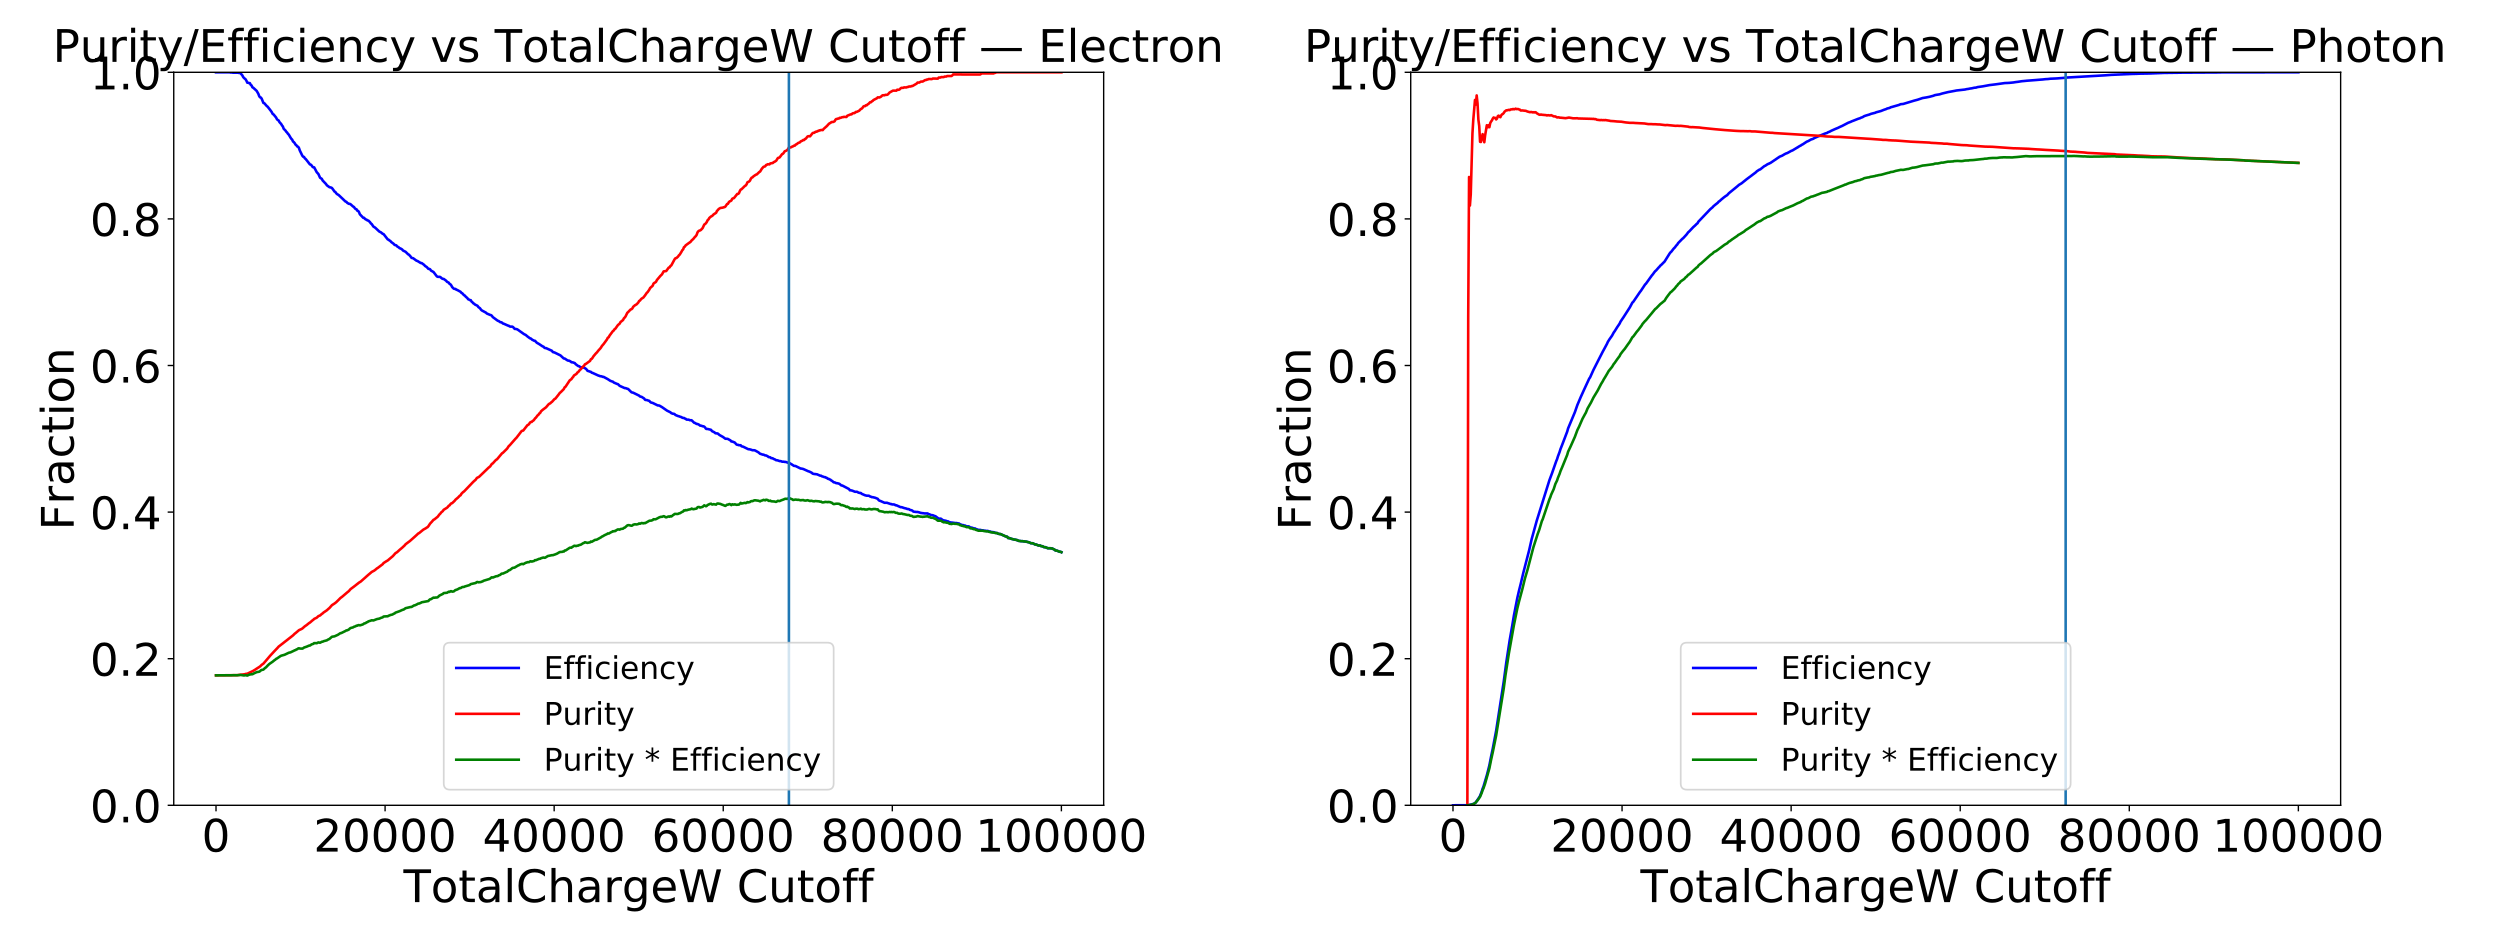 <?xml version="1.0" encoding="utf-8" standalone="no"?>
<!DOCTYPE svg PUBLIC "-//W3C//DTD SVG 1.1//EN"
  "http://www.w3.org/Graphics/SVG/1.1/DTD/svg11.dtd">
<!-- Created with matplotlib (https://matplotlib.org/) -->
<svg height="540pt" version="1.1" viewBox="0 0 1440 540" width="1440pt" xmlns="http://www.w3.org/2000/svg" xmlns:xlink="http://www.w3.org/1999/xlink">
 <defs>
  <style type="text/css">
*{stroke-linecap:butt;stroke-linejoin:round;}
  </style>
 </defs>
 <g id="figure_1">
  <g id="patch_1">
   <path d="M 0 540 
L 1440 540 
L 1440 0 
L 0 0 
z
" style="fill:#ffffff;"/>
  </g>
  <g id="axes_1">
   <g id="patch_2">
    <path d="M 100.075 463.84 
L 635.708 463.84 
L 635.708 41.64 
L 100.075 41.64 
z
" style="fill:#ffffff;"/>
   </g>
   <g id="matplotlib.axis_1">
    <g id="xtick_1">
     <g id="line2d_1">
      <defs>
       <path d="M 0 0 
L 0 3.5 
" id="m0017257f0d" style="stroke:#000000;stroke-width:0.8;"/>
      </defs>
      <g>
       <use style="stroke:#000000;stroke-width:0.8;" x="124.422" xlink:href="#m0017257f0d" y="463.84"/>
      </g>
     </g>
     <g id="text_1">
      <!-- 0 -->
      <defs>
       <path d="M 31.781 66.406 
Q 24.172 66.406 20.328 58.906 
Q 16.5 51.422 16.5 36.375 
Q 16.5 21.391 20.328 13.891 
Q 24.172 6.391 31.781 6.391 
Q 39.453 6.391 43.281 13.891 
Q 47.125 21.391 47.125 36.375 
Q 47.125 51.422 43.281 58.906 
Q 39.453 66.406 31.781 66.406 
z
M 31.781 74.219 
Q 44.047 74.219 50.516 64.516 
Q 56.984 54.828 56.984 36.375 
Q 56.984 17.969 50.516 8.266 
Q 44.047 -1.422 31.781 -1.422 
Q 19.531 -1.422 13.062 8.266 
Q 6.594 17.969 6.594 36.375 
Q 6.594 54.828 13.062 64.516 
Q 19.531 74.219 31.781 74.219 
z
" id="DejaVuSans-48"/>
      </defs>
      <g transform="translate(116.176 490.535)scale(0.259 -0.259)">
       <use xlink:href="#DejaVuSans-48"/>
      </g>
     </g>
    </g>
    <g id="xtick_2">
     <g id="line2d_2">
      <g>
       <use style="stroke:#000000;stroke-width:0.8;" x="221.81" xlink:href="#m0017257f0d" y="463.84"/>
      </g>
     </g>
     <g id="text_2">
      <!-- 20000 -->
      <defs>
       <path d="M 19.188 8.297 
L 53.609 8.297 
L 53.609 0 
L 7.328 0 
L 7.328 8.297 
Q 12.938 14.109 22.625 23.891 
Q 32.328 33.688 34.812 36.531 
Q 39.547 41.844 41.422 45.531 
Q 43.312 49.219 43.312 52.781 
Q 43.312 58.594 39.234 62.25 
Q 35.156 65.922 28.609 65.922 
Q 23.969 65.922 18.812 64.312 
Q 13.672 62.703 7.812 59.422 
L 7.812 69.391 
Q 13.766 71.781 18.938 73 
Q 24.125 74.219 28.422 74.219 
Q 39.75 74.219 46.484 68.547 
Q 53.219 62.891 53.219 53.422 
Q 53.219 48.922 51.531 44.891 
Q 49.859 40.875 45.406 35.406 
Q 44.188 33.984 37.641 27.219 
Q 31.109 20.453 19.188 8.297 
z
" id="DejaVuSans-50"/>
      </defs>
      <g transform="translate(180.581 490.535)scale(0.259 -0.259)">
       <use xlink:href="#DejaVuSans-50"/>
       <use x="63.623" xlink:href="#DejaVuSans-48"/>
       <use x="127.246" xlink:href="#DejaVuSans-48"/>
       <use x="190.869" xlink:href="#DejaVuSans-48"/>
       <use x="254.492" xlink:href="#DejaVuSans-48"/>
      </g>
     </g>
    </g>
    <g id="xtick_3">
     <g id="line2d_3">
      <g>
       <use style="stroke:#000000;stroke-width:0.8;" x="319.197" xlink:href="#m0017257f0d" y="463.84"/>
      </g>
     </g>
     <g id="text_3">
      <!-- 40000 -->
      <defs>
       <path d="M 37.797 64.312 
L 12.891 25.391 
L 37.797 25.391 
z
M 35.203 72.906 
L 47.609 72.906 
L 47.609 25.391 
L 58.016 25.391 
L 58.016 17.188 
L 47.609 17.188 
L 47.609 0 
L 37.797 0 
L 37.797 17.188 
L 4.891 17.188 
L 4.891 26.703 
z
" id="DejaVuSans-52"/>
      </defs>
      <g transform="translate(277.968 490.535)scale(0.259 -0.259)">
       <use xlink:href="#DejaVuSans-52"/>
       <use x="63.623" xlink:href="#DejaVuSans-48"/>
       <use x="127.246" xlink:href="#DejaVuSans-48"/>
       <use x="190.869" xlink:href="#DejaVuSans-48"/>
       <use x="254.492" xlink:href="#DejaVuSans-48"/>
      </g>
     </g>
    </g>
    <g id="xtick_4">
     <g id="line2d_4">
      <g>
       <use style="stroke:#000000;stroke-width:0.8;" x="416.585" xlink:href="#m0017257f0d" y="463.84"/>
      </g>
     </g>
     <g id="text_4">
      <!-- 60000 -->
      <defs>
       <path d="M 33.016 40.375 
Q 26.375 40.375 22.484 35.828 
Q 18.609 31.297 18.609 23.391 
Q 18.609 15.531 22.484 10.953 
Q 26.375 6.391 33.016 6.391 
Q 39.656 6.391 43.531 10.953 
Q 47.406 15.531 47.406 23.391 
Q 47.406 31.297 43.531 35.828 
Q 39.656 40.375 33.016 40.375 
z
M 52.594 71.297 
L 52.594 62.312 
Q 48.875 64.062 45.094 64.984 
Q 41.312 65.922 37.594 65.922 
Q 27.828 65.922 22.672 59.328 
Q 17.531 52.734 16.797 39.406 
Q 19.672 43.656 24.016 45.922 
Q 28.375 48.188 33.594 48.188 
Q 44.578 48.188 50.953 41.516 
Q 57.328 34.859 57.328 23.391 
Q 57.328 12.156 50.688 5.359 
Q 44.047 -1.422 33.016 -1.422 
Q 20.359 -1.422 13.672 8.266 
Q 6.984 17.969 6.984 36.375 
Q 6.984 53.656 15.188 63.938 
Q 23.391 74.219 37.203 74.219 
Q 40.922 74.219 44.703 73.484 
Q 48.484 72.75 52.594 71.297 
z
" id="DejaVuSans-54"/>
      </defs>
      <g transform="translate(375.356 490.535)scale(0.259 -0.259)">
       <use xlink:href="#DejaVuSans-54"/>
       <use x="63.623" xlink:href="#DejaVuSans-48"/>
       <use x="127.246" xlink:href="#DejaVuSans-48"/>
       <use x="190.869" xlink:href="#DejaVuSans-48"/>
       <use x="254.492" xlink:href="#DejaVuSans-48"/>
      </g>
     </g>
    </g>
    <g id="xtick_5">
     <g id="line2d_5">
      <g>
       <use style="stroke:#000000;stroke-width:0.8;" x="513.973" xlink:href="#m0017257f0d" y="463.84"/>
      </g>
     </g>
     <g id="text_5">
      <!-- 80000 -->
      <defs>
       <path d="M 31.781 34.625 
Q 24.75 34.625 20.719 30.859 
Q 16.703 27.094 16.703 20.516 
Q 16.703 13.922 20.719 10.156 
Q 24.75 6.391 31.781 6.391 
Q 38.812 6.391 42.859 10.172 
Q 46.922 13.969 46.922 20.516 
Q 46.922 27.094 42.891 30.859 
Q 38.875 34.625 31.781 34.625 
z
M 21.922 38.812 
Q 15.578 40.375 12.031 44.719 
Q 8.5 49.078 8.5 55.328 
Q 8.5 64.062 14.719 69.141 
Q 20.953 74.219 31.781 74.219 
Q 42.672 74.219 48.875 69.141 
Q 55.078 64.062 55.078 55.328 
Q 55.078 49.078 51.531 44.719 
Q 48 40.375 41.703 38.812 
Q 48.828 37.156 52.797 32.312 
Q 56.781 27.484 56.781 20.516 
Q 56.781 9.906 50.312 4.234 
Q 43.844 -1.422 31.781 -1.422 
Q 19.734 -1.422 13.25 4.234 
Q 6.781 9.906 6.781 20.516 
Q 6.781 27.484 10.781 32.312 
Q 14.797 37.156 21.922 38.812 
z
M 18.312 54.391 
Q 18.312 48.734 21.844 45.562 
Q 25.391 42.391 31.781 42.391 
Q 38.141 42.391 41.719 45.562 
Q 45.312 48.734 45.312 54.391 
Q 45.312 60.062 41.719 63.234 
Q 38.141 66.406 31.781 66.406 
Q 25.391 66.406 21.844 63.234 
Q 18.312 60.062 18.312 54.391 
z
" id="DejaVuSans-56"/>
      </defs>
      <g transform="translate(472.744 490.535)scale(0.259 -0.259)">
       <use xlink:href="#DejaVuSans-56"/>
       <use x="63.623" xlink:href="#DejaVuSans-48"/>
       <use x="127.246" xlink:href="#DejaVuSans-48"/>
       <use x="190.869" xlink:href="#DejaVuSans-48"/>
       <use x="254.492" xlink:href="#DejaVuSans-48"/>
      </g>
     </g>
    </g>
    <g id="xtick_6">
     <g id="line2d_6">
      <g>
       <use style="stroke:#000000;stroke-width:0.8;" x="611.361" xlink:href="#m0017257f0d" y="463.84"/>
      </g>
     </g>
     <g id="text_6">
      <!-- 100000 -->
      <defs>
       <path d="M 12.406 8.297 
L 28.516 8.297 
L 28.516 63.922 
L 10.984 60.406 
L 10.984 69.391 
L 28.422 72.906 
L 38.281 72.906 
L 38.281 8.297 
L 54.391 8.297 
L 54.391 0 
L 12.406 0 
z
" id="DejaVuSans-49"/>
      </defs>
      <g transform="translate(561.886 490.535)scale(0.259 -0.259)">
       <use xlink:href="#DejaVuSans-49"/>
       <use x="63.623" xlink:href="#DejaVuSans-48"/>
       <use x="127.246" xlink:href="#DejaVuSans-48"/>
       <use x="190.869" xlink:href="#DejaVuSans-48"/>
       <use x="254.492" xlink:href="#DejaVuSans-48"/>
       <use x="318.115" xlink:href="#DejaVuSans-48"/>
      </g>
     </g>
    </g>
    <g id="text_7">
     <!-- TotalChargeW Cutoff -->
     <defs>
      <path d="M -0.297 72.906 
L 61.375 72.906 
L 61.375 64.594 
L 35.5 64.594 
L 35.5 0 
L 25.594 0 
L 25.594 64.594 
L -0.297 64.594 
z
" id="DejaVuSans-84"/>
      <path d="M 30.609 48.391 
Q 23.391 48.391 19.188 42.75 
Q 14.984 37.109 14.984 27.297 
Q 14.984 17.484 19.156 11.844 
Q 23.344 6.203 30.609 6.203 
Q 37.797 6.203 41.984 11.859 
Q 46.188 17.531 46.188 27.297 
Q 46.188 37.016 41.984 42.703 
Q 37.797 48.391 30.609 48.391 
z
M 30.609 56 
Q 42.328 56 49.016 48.375 
Q 55.719 40.766 55.719 27.297 
Q 55.719 13.875 49.016 6.219 
Q 42.328 -1.422 30.609 -1.422 
Q 18.844 -1.422 12.172 6.219 
Q 5.516 13.875 5.516 27.297 
Q 5.516 40.766 12.172 48.375 
Q 18.844 56 30.609 56 
z
" id="DejaVuSans-111"/>
      <path d="M 18.312 70.219 
L 18.312 54.688 
L 36.812 54.688 
L 36.812 47.703 
L 18.312 47.703 
L 18.312 18.016 
Q 18.312 11.328 20.141 9.422 
Q 21.969 7.516 27.594 7.516 
L 36.812 7.516 
L 36.812 0 
L 27.594 0 
Q 17.188 0 13.234 3.875 
Q 9.281 7.766 9.281 18.016 
L 9.281 47.703 
L 2.688 47.703 
L 2.688 54.688 
L 9.281 54.688 
L 9.281 70.219 
z
" id="DejaVuSans-116"/>
      <path d="M 34.281 27.484 
Q 23.391 27.484 19.188 25 
Q 14.984 22.516 14.984 16.5 
Q 14.984 11.719 18.141 8.906 
Q 21.297 6.109 26.703 6.109 
Q 34.188 6.109 38.703 11.406 
Q 43.219 16.703 43.219 25.484 
L 43.219 27.484 
z
M 52.203 31.203 
L 52.203 0 
L 43.219 0 
L 43.219 8.297 
Q 40.141 3.328 35.547 0.953 
Q 30.953 -1.422 24.312 -1.422 
Q 15.922 -1.422 10.953 3.297 
Q 6 8.016 6 15.922 
Q 6 25.141 12.172 29.828 
Q 18.359 34.516 30.609 34.516 
L 43.219 34.516 
L 43.219 35.406 
Q 43.219 41.609 39.141 45 
Q 35.062 48.391 27.688 48.391 
Q 23 48.391 18.547 47.266 
Q 14.109 46.141 10.016 43.891 
L 10.016 52.203 
Q 14.938 54.109 19.578 55.047 
Q 24.219 56 28.609 56 
Q 40.484 56 46.344 49.844 
Q 52.203 43.703 52.203 31.203 
z
" id="DejaVuSans-97"/>
      <path d="M 9.422 75.984 
L 18.406 75.984 
L 18.406 0 
L 9.422 0 
z
" id="DejaVuSans-108"/>
      <path d="M 64.406 67.281 
L 64.406 56.891 
Q 59.422 61.531 53.781 63.812 
Q 48.141 66.109 41.797 66.109 
Q 29.297 66.109 22.656 58.469 
Q 16.016 50.828 16.016 36.375 
Q 16.016 21.969 22.656 14.328 
Q 29.297 6.688 41.797 6.688 
Q 48.141 6.688 53.781 8.984 
Q 59.422 11.281 64.406 15.922 
L 64.406 5.609 
Q 59.234 2.094 53.438 0.328 
Q 47.656 -1.422 41.219 -1.422 
Q 24.656 -1.422 15.125 8.703 
Q 5.609 18.844 5.609 36.375 
Q 5.609 53.953 15.125 64.078 
Q 24.656 74.219 41.219 74.219 
Q 47.75 74.219 53.531 72.484 
Q 59.328 70.75 64.406 67.281 
z
" id="DejaVuSans-67"/>
      <path d="M 54.891 33.016 
L 54.891 0 
L 45.906 0 
L 45.906 32.719 
Q 45.906 40.484 42.875 44.328 
Q 39.844 48.188 33.797 48.188 
Q 26.516 48.188 22.312 43.547 
Q 18.109 38.922 18.109 30.906 
L 18.109 0 
L 9.078 0 
L 9.078 75.984 
L 18.109 75.984 
L 18.109 46.188 
Q 21.344 51.125 25.703 53.562 
Q 30.078 56 35.797 56 
Q 45.219 56 50.047 50.172 
Q 54.891 44.344 54.891 33.016 
z
" id="DejaVuSans-104"/>
      <path d="M 41.109 46.297 
Q 39.594 47.172 37.812 47.578 
Q 36.031 48 33.891 48 
Q 26.266 48 22.188 43.047 
Q 18.109 38.094 18.109 28.812 
L 18.109 0 
L 9.078 0 
L 9.078 54.688 
L 18.109 54.688 
L 18.109 46.188 
Q 20.953 51.172 25.484 53.578 
Q 30.031 56 36.531 56 
Q 37.453 56 38.578 55.875 
Q 39.703 55.766 41.062 55.516 
z
" id="DejaVuSans-114"/>
      <path d="M 45.406 27.984 
Q 45.406 37.75 41.375 43.109 
Q 37.359 48.484 30.078 48.484 
Q 22.859 48.484 18.828 43.109 
Q 14.797 37.75 14.797 27.984 
Q 14.797 18.266 18.828 12.891 
Q 22.859 7.516 30.078 7.516 
Q 37.359 7.516 41.375 12.891 
Q 45.406 18.266 45.406 27.984 
z
M 54.391 6.781 
Q 54.391 -7.172 48.188 -13.984 
Q 42 -20.797 29.203 -20.797 
Q 24.469 -20.797 20.266 -20.094 
Q 16.062 -19.391 12.109 -17.922 
L 12.109 -9.188 
Q 16.062 -11.328 19.922 -12.344 
Q 23.781 -13.375 27.781 -13.375 
Q 36.625 -13.375 41.016 -8.766 
Q 45.406 -4.156 45.406 5.172 
L 45.406 9.625 
Q 42.625 4.781 38.281 2.391 
Q 33.938 0 27.875 0 
Q 17.828 0 11.672 7.656 
Q 5.516 15.328 5.516 27.984 
Q 5.516 40.672 11.672 48.328 
Q 17.828 56 27.875 56 
Q 33.938 56 38.281 53.609 
Q 42.625 51.219 45.406 46.391 
L 45.406 54.688 
L 54.391 54.688 
z
" id="DejaVuSans-103"/>
      <path d="M 56.203 29.594 
L 56.203 25.203 
L 14.891 25.203 
Q 15.484 15.922 20.484 11.062 
Q 25.484 6.203 34.422 6.203 
Q 39.594 6.203 44.453 7.469 
Q 49.312 8.734 54.109 11.281 
L 54.109 2.781 
Q 49.266 0.734 44.188 -0.344 
Q 39.109 -1.422 33.891 -1.422 
Q 20.797 -1.422 13.156 6.188 
Q 5.516 13.812 5.516 26.812 
Q 5.516 40.234 12.766 48.109 
Q 20.016 56 32.328 56 
Q 43.359 56 49.781 48.891 
Q 56.203 41.797 56.203 29.594 
z
M 47.219 32.234 
Q 47.125 39.594 43.094 43.984 
Q 39.062 48.391 32.422 48.391 
Q 24.906 48.391 20.391 44.141 
Q 15.875 39.891 15.188 32.172 
z
" id="DejaVuSans-101"/>
      <path d="M 3.328 72.906 
L 13.281 72.906 
L 28.609 11.281 
L 43.891 72.906 
L 54.984 72.906 
L 70.312 11.281 
L 85.594 72.906 
L 95.609 72.906 
L 77.297 0 
L 64.891 0 
L 49.516 63.281 
L 33.984 0 
L 21.578 0 
z
" id="DejaVuSans-87"/>
      <path id="DejaVuSans-32"/>
      <path d="M 8.5 21.578 
L 8.5 54.688 
L 17.484 54.688 
L 17.484 21.922 
Q 17.484 14.156 20.5 10.266 
Q 23.531 6.391 29.594 6.391 
Q 36.859 6.391 41.078 11.031 
Q 45.312 15.672 45.312 23.688 
L 45.312 54.688 
L 54.297 54.688 
L 54.297 0 
L 45.312 0 
L 45.312 8.406 
Q 42.047 3.422 37.719 1 
Q 33.406 -1.422 27.688 -1.422 
Q 18.266 -1.422 13.375 4.438 
Q 8.5 10.297 8.5 21.578 
z
M 31.109 56 
z
" id="DejaVuSans-117"/>
      <path d="M 37.109 75.984 
L 37.109 68.5 
L 28.516 68.5 
Q 23.688 68.5 21.797 66.547 
Q 19.922 64.594 19.922 59.516 
L 19.922 54.688 
L 34.719 54.688 
L 34.719 47.703 
L 19.922 47.703 
L 19.922 0 
L 10.891 0 
L 10.891 47.703 
L 2.297 47.703 
L 2.297 54.688 
L 10.891 54.688 
L 10.891 58.5 
Q 10.891 67.625 15.141 71.797 
Q 19.391 75.984 28.609 75.984 
z
" id="DejaVuSans-102"/>
     </defs>
     <g transform="translate(232.392 519.621)scale(0.259 -0.259)">
      <use xlink:href="#DejaVuSans-84"/>
      <use x="60.818" xlink:href="#DejaVuSans-111"/>
      <use x="122" xlink:href="#DejaVuSans-116"/>
      <use x="161.209" xlink:href="#DejaVuSans-97"/>
      <use x="222.488" xlink:href="#DejaVuSans-108"/>
      <use x="250.271" xlink:href="#DejaVuSans-67"/>
      <use x="320.096" xlink:href="#DejaVuSans-104"/>
      <use x="383.475" xlink:href="#DejaVuSans-97"/>
      <use x="444.754" xlink:href="#DejaVuSans-114"/>
      <use x="485.852" xlink:href="#DejaVuSans-103"/>
      <use x="549.328" xlink:href="#DejaVuSans-101"/>
      <use x="610.852" xlink:href="#DejaVuSans-87"/>
      <use x="709.729" xlink:href="#DejaVuSans-32"/>
      <use x="741.516" xlink:href="#DejaVuSans-67"/>
      <use x="811.34" xlink:href="#DejaVuSans-117"/>
      <use x="874.719" xlink:href="#DejaVuSans-116"/>
      <use x="913.928" xlink:href="#DejaVuSans-111"/>
      <use x="975.109" xlink:href="#DejaVuSans-102"/>
      <use x="1010.314" xlink:href="#DejaVuSans-102"/>
     </g>
    </g>
   </g>
   <g id="matplotlib.axis_2">
    <g id="ytick_1">
     <g id="line2d_7">
      <defs>
       <path d="M 0 0 
L -3.5 0 
" id="m1af255e8f6" style="stroke:#000000;stroke-width:0.8;"/>
      </defs>
      <g>
       <use style="stroke:#000000;stroke-width:0.8;" x="100.075" xlink:href="#m1af255e8f6" y="463.84"/>
      </g>
     </g>
     <g id="text_8">
      <!-- 0.0 -->
      <defs>
       <path d="M 10.688 12.406 
L 21 12.406 
L 21 0 
L 10.688 0 
z
" id="DejaVuSans-46"/>
      </defs>
      <g transform="translate(51.854 473.688)scale(0.259 -0.259)">
       <use xlink:href="#DejaVuSans-48"/>
       <use x="63.623" xlink:href="#DejaVuSans-46"/>
       <use x="95.41" xlink:href="#DejaVuSans-48"/>
      </g>
     </g>
    </g>
    <g id="ytick_2">
     <g id="line2d_8">
      <g>
       <use style="stroke:#000000;stroke-width:0.8;" x="100.075" xlink:href="#m1af255e8f6" y="379.4"/>
      </g>
     </g>
     <g id="text_9">
      <!-- 0.2 -->
      <g transform="translate(51.854 389.248)scale(0.259 -0.259)">
       <use xlink:href="#DejaVuSans-48"/>
       <use x="63.623" xlink:href="#DejaVuSans-46"/>
       <use x="95.41" xlink:href="#DejaVuSans-50"/>
      </g>
     </g>
    </g>
    <g id="ytick_3">
     <g id="line2d_9">
      <g>
       <use style="stroke:#000000;stroke-width:0.8;" x="100.075" xlink:href="#m1af255e8f6" y="294.96"/>
      </g>
     </g>
     <g id="text_10">
      <!-- 0.4 -->
      <g transform="translate(51.854 304.808)scale(0.259 -0.259)">
       <use xlink:href="#DejaVuSans-48"/>
       <use x="63.623" xlink:href="#DejaVuSans-46"/>
       <use x="95.41" xlink:href="#DejaVuSans-52"/>
      </g>
     </g>
    </g>
    <g id="ytick_4">
     <g id="line2d_10">
      <g>
       <use style="stroke:#000000;stroke-width:0.8;" x="100.075" xlink:href="#m1af255e8f6" y="210.52"/>
      </g>
     </g>
     <g id="text_11">
      <!-- 0.6 -->
      <g transform="translate(51.854 220.368)scale(0.259 -0.259)">
       <use xlink:href="#DejaVuSans-48"/>
       <use x="63.623" xlink:href="#DejaVuSans-46"/>
       <use x="95.41" xlink:href="#DejaVuSans-54"/>
      </g>
     </g>
    </g>
    <g id="ytick_5">
     <g id="line2d_11">
      <g>
       <use style="stroke:#000000;stroke-width:0.8;" x="100.075" xlink:href="#m1af255e8f6" y="126.08"/>
      </g>
     </g>
     <g id="text_12">
      <!-- 0.8 -->
      <g transform="translate(51.854 135.928)scale(0.259 -0.259)">
       <use xlink:href="#DejaVuSans-48"/>
       <use x="63.623" xlink:href="#DejaVuSans-46"/>
       <use x="95.41" xlink:href="#DejaVuSans-56"/>
      </g>
     </g>
    </g>
    <g id="ytick_6">
     <g id="line2d_12">
      <g>
       <use style="stroke:#000000;stroke-width:0.8;" x="100.075" xlink:href="#m1af255e8f6" y="41.64"/>
      </g>
     </g>
     <g id="text_13">
      <!-- 1.0 -->
      <g transform="translate(51.854 51.488)scale(0.259 -0.259)">
       <use xlink:href="#DejaVuSans-49"/>
       <use x="63.623" xlink:href="#DejaVuSans-46"/>
       <use x="95.41" xlink:href="#DejaVuSans-48"/>
      </g>
     </g>
    </g>
    <g id="text_14">
     <!-- Fraction -->
     <defs>
      <path d="M 9.812 72.906 
L 51.703 72.906 
L 51.703 64.594 
L 19.672 64.594 
L 19.672 43.109 
L 48.578 43.109 
L 48.578 34.812 
L 19.672 34.812 
L 19.672 0 
L 9.812 0 
z
" id="DejaVuSans-70"/>
      <path d="M 48.781 52.594 
L 48.781 44.188 
Q 44.969 46.297 41.141 47.344 
Q 37.312 48.391 33.406 48.391 
Q 24.656 48.391 19.812 42.844 
Q 14.984 37.312 14.984 27.297 
Q 14.984 17.281 19.812 11.734 
Q 24.656 6.203 33.406 6.203 
Q 37.312 6.203 41.141 7.25 
Q 44.969 8.297 48.781 10.406 
L 48.781 2.094 
Q 45.016 0.344 40.984 -0.531 
Q 36.969 -1.422 32.422 -1.422 
Q 20.062 -1.422 12.781 6.344 
Q 5.516 14.109 5.516 27.297 
Q 5.516 40.672 12.859 48.328 
Q 20.219 56 33.016 56 
Q 37.156 56 41.109 55.141 
Q 45.062 54.297 48.781 52.594 
z
" id="DejaVuSans-99"/>
      <path d="M 9.422 54.688 
L 18.406 54.688 
L 18.406 0 
L 9.422 0 
z
M 9.422 75.984 
L 18.406 75.984 
L 18.406 64.594 
L 9.422 64.594 
z
" id="DejaVuSans-105"/>
      <path d="M 54.891 33.016 
L 54.891 0 
L 45.906 0 
L 45.906 32.719 
Q 45.906 40.484 42.875 44.328 
Q 39.844 48.188 33.797 48.188 
Q 26.516 48.188 22.312 43.547 
Q 18.109 38.922 18.109 30.906 
L 18.109 0 
L 9.078 0 
L 9.078 54.688 
L 18.109 54.688 
L 18.109 46.188 
Q 21.344 51.125 25.703 53.562 
Q 30.078 56 35.797 56 
Q 45.219 56 50.047 50.172 
Q 54.891 44.344 54.891 33.016 
z
" id="DejaVuSans-110"/>
     </defs>
     <g transform="translate(42.463 305.4)rotate(-90)scale(0.259 -0.259)">
      <use xlink:href="#DejaVuSans-70"/>
      <use x="57.41" xlink:href="#DejaVuSans-114"/>
      <use x="98.523" xlink:href="#DejaVuSans-97"/>
      <use x="159.803" xlink:href="#DejaVuSans-99"/>
      <use x="214.783" xlink:href="#DejaVuSans-116"/>
      <use x="253.992" xlink:href="#DejaVuSans-105"/>
      <use x="281.775" xlink:href="#DejaVuSans-111"/>
      <use x="342.957" xlink:href="#DejaVuSans-110"/>
     </g>
    </g>
   </g>
   <g id="line2d_13">
    <path clip-path="url(#p5bc5df92b9)" d="M 124.422 41.64 
L 132.221 41.64 
L 132.708 41.76 
L 133.683 41.76 
L 134.17 41.88 
L 137.095 41.88 
L 137.582 42 
L 138.07 42 
L 138.557 42.24 
L 139.532 43.321 
L 140.019 44.282 
L 140.507 44.882 
L 141.482 45.723 
L 141.969 46.563 
L 142.457 47.644 
L 142.944 47.644 
L 143.431 47.884 
L 143.919 47.884 
L 144.406 48.845 
L 144.894 49.205 
L 145.381 50.286 
L 145.869 50.526 
L 147.818 52.327 
L 148.793 54.008 
L 149.281 55.329 
L 149.768 56.05 
L 150.255 56.17 
L 150.743 56.89 
L 151.718 59.292 
L 152.205 59.412 
L 153.667 61.093 
L 154.155 61.453 
L 156.105 63.975 
L 156.592 64.695 
L 157.079 65.656 
L 157.567 65.896 
L 159.029 67.697 
L 159.517 68.658 
L 160.004 69.138 
L 160.491 69.378 
L 160.979 70.339 
L 161.954 71.42 
L 162.441 72.26 
L 162.928 72.861 
L 163.416 74.182 
L 164.391 75.142 
L 164.878 75.863 
L 165.366 76.343 
L 165.853 77.063 
L 166.34 77.544 
L 167.315 79.225 
L 167.803 79.945 
L 168.29 80.426 
L 168.778 81.506 
L 169.265 81.867 
L 169.752 82.467 
L 170.24 83.308 
L 170.727 83.668 
L 171.215 84.388 
L 171.702 84.508 
L 172.19 85.229 
L 172.677 86.67 
L 174.139 89.672 
L 174.627 90.272 
L 175.114 90.392 
L 175.602 91.233 
L 176.089 91.593 
L 178.526 94.715 
L 179.014 94.835 
L 179.501 95.316 
L 179.988 96.036 
L 180.476 96.396 
L 180.963 96.396 
L 182.426 99.158 
L 183.4 100.239 
L 184.375 102.4 
L 185.35 103.001 
L 185.838 103.961 
L 187.787 106.003 
L 188.275 106.723 
L 189.737 107.804 
L 190.712 108.044 
L 191.199 108.284 
L 192.174 109.605 
L 192.661 110.326 
L 193.149 110.566 
L 193.636 111.286 
L 194.124 111.767 
L 195.099 112.367 
L 198.998 116.089 
L 199.485 116.209 
L 199.973 116.81 
L 200.948 117.41 
L 201.435 117.41 
L 201.923 117.65 
L 203.385 118.971 
L 203.872 119.211 
L 204.36 119.932 
L 204.847 120.412 
L 205.335 120.532 
L 205.822 121.373 
L 206.309 121.493 
L 206.797 122.213 
L 207.284 123.414 
L 209.234 125.456 
L 209.721 125.456 
L 210.209 126.056 
L 210.696 126.416 
L 211.184 126.536 
L 211.671 127.017 
L 212.159 127.017 
L 213.133 127.977 
L 213.621 128.698 
L 214.108 129.058 
L 215.083 130.499 
L 216.058 131.099 
L 218.495 133.381 
L 219.47 133.861 
L 220.445 134.702 
L 220.932 134.822 
L 223.369 137.944 
L 223.857 138.064 
L 224.344 138.544 
L 224.832 138.784 
L 225.319 139.385 
L 226.781 140.466 
L 227.269 141.066 
L 228.244 141.306 
L 228.731 141.906 
L 229.706 142.507 
L 230.193 142.987 
L 230.681 143.107 
L 231.656 143.708 
L 232.143 144.308 
L 233.605 145.029 
L 235.068 146.47 
L 235.555 146.71 
L 236.53 147.79 
L 237.017 148.511 
L 237.992 148.751 
L 239.942 150.192 
L 240.429 150.312 
L 241.404 150.912 
L 242.379 151.513 
L 242.866 151.513 
L 244.329 152.594 
L 244.816 153.194 
L 245.791 153.794 
L 246.766 154.875 
L 247.253 154.875 
L 247.741 155.115 
L 248.228 155.836 
L 249.69 156.676 
L 251.64 159.198 
L 252.127 159.438 
L 253.102 159.438 
L 253.59 159.558 
L 254.565 160.399 
L 255.052 160.639 
L 255.539 160.639 
L 257.002 161.72 
L 257.489 162.32 
L 258.464 162.8 
L 258.951 163.521 
L 259.439 163.761 
L 259.926 164.361 
L 260.414 165.322 
L 261.389 166.283 
L 261.876 166.403 
L 262.363 166.403 
L 262.851 166.883 
L 263.338 167.003 
L 265.288 168.084 
L 265.775 168.684 
L 266.263 168.924 
L 267.238 170.005 
L 267.725 170.245 
L 268.213 170.846 
L 269.187 171.686 
L 269.675 172.407 
L 270.162 172.527 
L 270.65 172.887 
L 271.137 172.887 
L 271.625 173.728 
L 272.112 174.088 
L 272.599 174.688 
L 273.087 174.928 
L 273.574 175.409 
L 275.037 176.129 
L 275.524 176.85 
L 276.499 177.57 
L 276.986 178.291 
L 277.474 178.771 
L 279.911 180.092 
L 280.398 180.572 
L 282.348 181.413 
L 282.835 181.533 
L 283.323 181.893 
L 283.81 182.613 
L 286.735 184.775 
L 287.222 184.895 
L 288.197 185.615 
L 288.684 185.615 
L 289.172 185.856 
L 289.659 186.336 
L 290.147 186.456 
L 292.584 187.537 
L 293.071 187.657 
L 293.559 188.017 
L 294.046 188.137 
L 295.021 188.137 
L 295.508 188.377 
L 296.483 189.458 
L 296.971 189.458 
L 297.946 189.698 
L 301.845 192.46 
L 302.82 192.94 
L 303.795 193.781 
L 305.257 194.862 
L 305.744 194.982 
L 306.719 195.822 
L 307.207 195.942 
L 307.694 196.303 
L 308.182 196.303 
L 309.156 197.383 
L 310.619 198.224 
L 312.568 199.545 
L 313.056 199.665 
L 313.543 200.265 
L 314.031 200.505 
L 314.518 200.505 
L 317.93 202.066 
L 318.417 202.787 
L 319.392 203.027 
L 322.804 204.708 
L 324.754 206.509 
L 325.241 206.509 
L 326.704 207.47 
L 327.191 207.71 
L 327.679 207.71 
L 328.653 208.19 
L 329.141 208.671 
L 329.628 208.671 
L 330.116 208.791 
L 331.091 209.151 
L 331.578 209.751 
L 333.04 210.832 
L 333.528 210.952 
L 334.503 211.553 
L 334.99 211.553 
L 335.477 211.673 
L 335.965 211.673 
L 336.452 211.793 
L 337.427 212.393 
L 337.915 212.874 
L 338.402 213.594 
L 338.889 213.714 
L 339.864 214.074 
L 340.352 214.194 
L 340.839 214.675 
L 341.326 214.795 
L 344.738 216.356 
L 345.226 216.476 
L 345.713 216.716 
L 346.201 216.716 
L 346.688 216.836 
L 347.176 217.076 
L 347.663 217.076 
L 350.1 218.397 
L 351.562 219.358 
L 352.537 219.718 
L 353.025 219.838 
L 353.512 220.318 
L 355.462 221.159 
L 355.949 221.279 
L 356.924 222.24 
L 359.849 223.561 
L 360.336 223.561 
L 361.311 223.921 
L 361.798 224.041 
L 363.748 225.962 
L 364.723 226.202 
L 368.135 227.884 
L 368.622 228.364 
L 369.597 228.604 
L 371.059 229.565 
L 371.547 230.285 
L 372.034 230.405 
L 372.522 230.405 
L 373.497 230.765 
L 373.984 230.886 
L 374.471 231.486 
L 374.959 231.846 
L 375.934 232.086 
L 378.858 233.527 
L 379.346 233.527 
L 379.833 233.647 
L 381.295 234.488 
L 384.22 236.529 
L 386.17 237.49 
L 386.657 237.97 
L 387.632 238.33 
L 388.119 238.33 
L 388.607 238.571 
L 389.094 239.051 
L 390.557 239.651 
L 391.044 239.771 
L 392.019 240.132 
L 392.506 240.252 
L 392.994 240.612 
L 393.481 240.732 
L 393.969 240.732 
L 394.456 241.092 
L 394.943 241.212 
L 395.431 241.693 
L 396.406 241.693 
L 396.893 241.813 
L 397.381 242.053 
L 398.355 242.053 
L 399.818 243.494 
L 400.305 243.614 
L 401.28 244.214 
L 401.767 244.214 
L 402.742 244.695 
L 403.23 245.175 
L 403.717 245.175 
L 404.204 245.295 
L 404.692 245.535 
L 405.179 245.535 
L 405.667 245.775 
L 406.154 246.256 
L 406.642 246.976 
L 407.129 247.096 
L 407.616 247.096 
L 409.566 247.577 
L 410.054 248.297 
L 411.516 249.018 
L 412.003 249.498 
L 412.491 249.618 
L 412.978 249.618 
L 413.466 249.738 
L 414.44 250.579 
L 416.39 251.659 
L 417.852 252.74 
L 418.827 252.74 
L 419.315 252.86 
L 420.777 253.701 
L 421.264 254.301 
L 421.752 254.301 
L 423.214 254.901 
L 424.189 255.982 
L 424.676 256.222 
L 425.164 256.222 
L 425.651 256.462 
L 426.626 256.462 
L 427.114 257.063 
L 428.088 257.303 
L 431.013 258.744 
L 431.5 258.744 
L 432.475 258.984 
L 433.45 259.344 
L 434.425 259.344 
L 434.912 259.464 
L 436.862 260.545 
L 437.837 261.386 
L 438.324 261.506 
L 439.299 261.866 
L 439.787 261.866 
L 440.761 262.346 
L 441.249 262.346 
L 442.224 262.827 
L 442.711 263.307 
L 443.199 263.307 
L 443.686 263.427 
L 444.173 263.907 
L 444.661 263.907 
L 445.148 264.027 
L 445.636 264.388 
L 446.123 264.508 
L 447.098 265.108 
L 447.585 265.108 
L 448.073 265.228 
L 449.048 265.589 
L 449.535 265.589 
L 450.023 265.709 
L 450.51 265.949 
L 451.485 265.949 
L 451.972 266.069 
L 452.46 266.069 
L 452.947 266.189 
L 453.922 266.549 
L 454.409 266.549 
L 455.872 267.39 
L 457.334 268.35 
L 457.821 268.35 
L 458.309 268.47 
L 461.233 269.911 
L 461.721 269.911 
L 462.696 270.152 
L 465.62 271.472 
L 466.108 271.593 
L 467.57 272.313 
L 468.057 272.793 
L 469.032 273.033 
L 469.52 273.033 
L 470.007 273.154 
L 470.494 273.154 
L 472.444 273.994 
L 472.932 273.994 
L 473.419 274.354 
L 473.906 274.474 
L 474.881 274.835 
L 475.369 274.835 
L 475.856 275.195 
L 476.344 275.315 
L 476.831 275.795 
L 477.318 275.795 
L 477.806 276.156 
L 478.293 276.276 
L 478.781 276.756 
L 479.268 276.996 
L 480.243 277.837 
L 480.73 277.837 
L 481.705 278.317 
L 482.193 278.317 
L 483.168 278.557 
L 483.655 278.797 
L 484.63 279.638 
L 485.117 279.638 
L 489.017 281.679 
L 489.504 282.4 
L 489.991 282.4 
L 490.966 282.64 
L 492.429 283.24 
L 493.403 283.24 
L 493.891 283.36 
L 494.378 283.721 
L 495.353 283.961 
L 495.841 283.961 
L 496.328 284.441 
L 498.278 285.282 
L 499.253 285.522 
L 500.227 285.522 
L 500.715 285.642 
L 501.202 286.002 
L 501.69 286.122 
L 502.177 286.362 
L 502.665 286.362 
L 504.127 286.723 
L 505.589 287.323 
L 506.077 288.043 
L 506.564 288.404 
L 507.051 288.524 
L 509.489 289.604 
L 510.951 289.604 
L 511.926 289.965 
L 512.413 290.085 
L 512.901 290.325 
L 513.388 290.325 
L 513.875 290.565 
L 514.85 290.565 
L 515.338 290.685 
L 515.825 291.045 
L 516.313 291.045 
L 518.75 292.126 
L 519.237 292.126 
L 519.724 292.246 
L 520.699 292.606 
L 522.162 292.967 
L 522.649 293.207 
L 523.136 293.207 
L 523.624 293.327 
L 524.111 293.687 
L 525.086 293.927 
L 525.574 294.167 
L 526.061 294.648 
L 526.548 294.768 
L 527.036 294.768 
L 527.523 294.888 
L 528.498 294.888 
L 529.473 295.128 
L 530.448 295.488 
L 530.935 295.488 
L 531.423 295.608 
L 531.91 295.608 
L 532.398 295.729 
L 534.347 295.729 
L 534.835 296.209 
L 535.322 296.209 
L 536.297 296.689 
L 536.784 296.689 
L 537.759 296.929 
L 538.247 297.29 
L 538.734 297.29 
L 540.684 298.731 
L 541.659 298.731 
L 542.146 298.851 
L 542.634 299.331 
L 543.608 299.811 
L 544.096 299.811 
L 545.071 300.051 
L 545.558 300.292 
L 546.046 300.292 
L 547.02 300.892 
L 547.508 300.892 
L 547.995 301.012 
L 548.483 301.012 
L 548.97 301.132 
L 549.457 301.132 
L 549.945 301.252 
L 550.92 301.252 
L 551.895 301.492 
L 552.382 301.492 
L 552.869 301.973 
L 553.357 302.093 
L 554.332 302.453 
L 554.819 302.453 
L 555.307 302.693 
L 555.794 302.693 
L 556.769 303.173 
L 557.744 303.173 
L 558.231 303.294 
L 558.719 303.774 
L 559.206 303.894 
L 559.693 303.894 
L 560.668 304.254 
L 561.156 304.374 
L 561.643 304.374 
L 562.131 304.734 
L 562.618 304.855 
L 563.593 305.215 
L 564.568 305.215 
L 565.543 305.455 
L 566.03 305.455 
L 567.005 305.695 
L 567.492 305.695 
L 567.98 305.815 
L 568.955 305.815 
L 569.929 306.175 
L 570.417 306.175 
L 570.904 306.416 
L 571.392 306.416 
L 571.879 306.536 
L 572.367 306.536 
L 573.341 306.896 
L 573.829 307.016 
L 574.316 307.016 
L 574.804 307.376 
L 575.779 307.616 
L 576.266 307.616 
L 579.19 308.937 
L 580.165 309.177 
L 580.653 309.898 
L 581.14 309.898 
L 581.628 310.018 
L 582.602 310.378 
L 584.552 310.859 
L 585.04 310.859 
L 585.527 311.099 
L 586.014 311.099 
L 586.502 311.459 
L 586.989 311.579 
L 587.477 311.579 
L 587.964 311.699 
L 588.939 311.699 
L 589.426 311.819 
L 589.914 311.819 
L 590.401 311.939 
L 590.889 311.939 
L 592.838 312.42 
L 593.813 312.9 
L 594.788 312.9 
L 596.25 313.62 
L 596.738 313.62 
L 598.2 314.221 
L 599.175 314.221 
L 599.662 314.581 
L 600.15 314.581 
L 600.637 314.701 
L 601.125 315.061 
L 601.612 315.181 
L 602.1 315.181 
L 603.562 315.782 
L 605.024 315.782 
L 605.512 315.902 
L 605.999 315.902 
L 607.461 316.622 
L 607.949 317.103 
L 608.436 317.103 
L 608.923 317.223 
L 610.386 317.823 
L 610.873 317.823 
L 611.361 318.063 
L 611.361 318.063 
" style="fill:none;stroke:#0000ff;stroke-linecap:square;stroke-width:1.5;"/>
   </g>
   <g id="line2d_14">
    <path clip-path="url(#p5bc5df92b9)" d="M 124.422 389 
L 136.607 388.895 
L 140.994 388.356 
L 141.482 388.186 
L 142.457 388.062 
L 145.869 386.41 
L 149.768 383.896 
L 150.743 382.942 
L 151.718 382.262 
L 154.155 379.42 
L 155.617 377.695 
L 158.054 375.07 
L 160.004 373.023 
L 160.491 372.451 
L 167.803 366.748 
L 168.778 365.981 
L 169.752 365.011 
L 170.24 364.659 
L 171.215 363.829 
L 172.19 362.984 
L 173.652 362.313 
L 174.139 362.023 
L 175.602 360.732 
L 176.576 360.075 
L 178.039 358.878 
L 178.526 358.607 
L 179.988 357.334 
L 180.476 356.998 
L 180.963 356.492 
L 182.426 355.8 
L 183.4 354.89 
L 184.375 354.503 
L 185.35 353.632 
L 185.838 353.321 
L 186.325 352.838 
L 188.275 351.52 
L 189.25 350.63 
L 189.737 350.234 
L 191.199 348.578 
L 192.661 347.632 
L 193.636 346.888 
L 195.099 345.459 
L 196.073 344.461 
L 197.048 343.748 
L 199.973 341.248 
L 200.948 340.468 
L 201.923 339.331 
L 203.872 337.882 
L 206.797 335.58 
L 207.772 334.986 
L 212.159 331.089 
L 213.133 330.285 
L 214.108 329.438 
L 215.571 328.662 
L 216.545 327.905 
L 217.033 327.449 
L 217.52 327.183 
L 219.47 325.704 
L 220.445 324.964 
L 220.932 324.312 
L 222.394 323.365 
L 223.369 322.795 
L 224.344 321.954 
L 225.319 321.135 
L 226.294 320.32 
L 227.756 318.658 
L 228.731 318.049 
L 230.193 316.701 
L 231.656 315.483 
L 233.118 314.113 
L 233.605 313.499 
L 235.068 312.391 
L 236.042 311.682 
L 239.942 308.211 
L 240.917 307.285 
L 241.404 307.064 
L 243.841 305.071 
L 245.304 304.257 
L 245.791 303.881 
L 246.278 303.65 
L 246.766 303.07 
L 247.741 301.586 
L 248.716 300.554 
L 249.69 299.408 
L 250.178 299.203 
L 252.127 297.622 
L 253.102 296.321 
L 253.59 295.888 
L 254.077 295.2 
L 255.052 294.383 
L 255.539 293.652 
L 257.489 292.434 
L 257.977 291.959 
L 258.464 291.313 
L 258.951 291.106 
L 259.439 290.422 
L 259.926 289.94 
L 260.414 289.836 
L 261.876 288.46 
L 262.363 287.811 
L 263.826 286.578 
L 264.801 285.55 
L 265.288 285.289 
L 265.775 284.42 
L 266.75 283.433 
L 267.238 283.129 
L 272.599 277.537 
L 274.062 276.23 
L 274.549 275.471 
L 275.037 275.075 
L 275.524 274.913 
L 276.011 274.583 
L 281.373 269.417 
L 282.348 268.634 
L 283.323 267.187 
L 283.81 266.948 
L 285.272 265.328 
L 285.76 264.861 
L 286.247 264.594 
L 287.222 263.437 
L 289.172 261.103 
L 289.659 260.822 
L 292.096 258.407 
L 293.071 256.923 
L 293.559 256.531 
L 296.971 252.648 
L 297.458 252.184 
L 300.383 248.37 
L 300.87 248.074 
L 301.358 248.017 
L 303.795 244.903 
L 304.282 244.69 
L 304.77 244.218 
L 305.257 243.442 
L 305.744 243.077 
L 306.232 243.059 
L 306.719 242.527 
L 307.207 242.262 
L 307.694 241.724 
L 308.182 240.987 
L 308.669 240.588 
L 309.644 239.268 
L 310.131 238.931 
L 310.619 238.15 
L 311.106 237.91 
L 311.593 236.945 
L 312.568 236.08 
L 314.518 234.604 
L 315.98 232.887 
L 316.468 232.529 
L 316.955 232.335 
L 317.443 231.79 
L 317.93 231.475 
L 319.392 229.847 
L 319.88 229.644 
L 321.829 227.18 
L 322.317 226.476 
L 323.292 225.585 
L 324.754 224.101 
L 325.241 223.08 
L 325.729 222.776 
L 328.166 219.088 
L 329.141 218.375 
L 329.628 217.634 
L 330.116 217.14 
L 330.603 216.283 
L 332.065 215.342 
L 332.553 214.584 
L 333.04 214.31 
L 334.015 213.095 
L 334.503 212.696 
L 335.965 211.026 
L 336.452 210.641 
L 336.94 209.793 
L 337.427 209.646 
L 339.377 208.211 
L 339.864 207.887 
L 340.352 206.886 
L 340.839 206.703 
L 341.326 206.071 
L 341.814 205.253 
L 343.276 203.511 
L 343.764 203.062 
L 344.738 201.824 
L 345.713 200.78 
L 346.201 200.141 
L 346.688 199.306 
L 347.663 198.188 
L 349.125 196.177 
L 349.613 195.525 
L 350.1 194.496 
L 350.588 194.303 
L 351.075 193.345 
L 353.025 190.707 
L 353.512 190.374 
L 354 189.593 
L 354.487 189.295 
L 355.462 187.881 
L 355.949 187.212 
L 356.924 186.418 
L 357.412 185.512 
L 358.874 184.326 
L 359.361 183.354 
L 359.849 182.888 
L 360.336 182.233 
L 361.311 180.197 
L 361.798 179.765 
L 362.773 178.74 
L 363.261 178.247 
L 363.748 178.094 
L 364.236 177.652 
L 364.723 176.715 
L 365.698 175.864 
L 366.673 175.298 
L 367.648 174.277 
L 368.135 173.356 
L 368.622 173.133 
L 369.11 172.463 
L 369.597 171.995 
L 370.572 171.386 
L 371.547 170.142 
L 372.522 168.71 
L 373.009 168.27 
L 373.984 166.861 
L 374.471 165.898 
L 375.934 164.594 
L 376.421 163.36 
L 376.909 162.938 
L 377.396 162.694 
L 377.883 162.291 
L 378.371 161.3 
L 379.833 159.57 
L 380.321 158.971 
L 381.295 158.037 
L 382.27 156.316 
L 383.733 156.121 
L 385.195 154.117 
L 385.682 154.008 
L 386.17 153.205 
L 386.657 152.893 
L 388.607 149.286 
L 389.094 148.705 
L 389.582 148.665 
L 390.557 147.783 
L 391.044 147.063 
L 391.531 146.637 
L 392.506 145.05 
L 392.994 144.137 
L 393.481 143.657 
L 393.969 142.345 
L 394.456 142.073 
L 394.943 141.319 
L 397.868 139.192 
L 398.355 138.515 
L 399.33 137.651 
L 400.305 136.434 
L 400.792 135.999 
L 401.28 135.243 
L 401.767 133.838 
L 402.255 133.21 
L 402.742 132.863 
L 403.23 132.735 
L 403.717 132.449 
L 404.692 131.419 
L 405.667 129.322 
L 406.154 129.036 
L 406.642 128.531 
L 407.129 127.83 
L 407.616 126.79 
L 408.104 126.379 
L 408.591 125.517 
L 409.566 124.686 
L 410.054 124.454 
L 410.541 124.071 
L 411.028 123.497 
L 412.491 122.56 
L 412.978 121.474 
L 413.466 121.043 
L 413.953 120.404 
L 414.928 119.796 
L 416.39 119.573 
L 416.878 119.362 
L 417.365 119.311 
L 417.852 118.939 
L 418.827 117.49 
L 419.315 117.364 
L 419.802 116.46 
L 420.29 116.006 
L 420.777 115.818 
L 421.264 115.5 
L 421.752 114.509 
L 422.239 114.246 
L 422.727 114.149 
L 424.676 111.701 
L 425.164 111.701 
L 425.651 111.258 
L 426.139 110.061 
L 426.626 109.2 
L 427.114 109.019 
L 429.063 107.089 
L 429.551 106.834 
L 430.038 106.16 
L 430.525 104.98 
L 431.5 104.539 
L 431.988 104.032 
L 432.475 102.982 
L 432.963 102.318 
L 433.45 102.167 
L 433.937 101.62 
L 435.4 100.611 
L 435.887 100.487 
L 437.349 99.085 
L 437.837 98.799 
L 438.812 97.193 
L 439.787 96.082 
L 440.761 95.813 
L 441.249 95.047 
L 441.736 94.91 
L 442.224 94.58 
L 443.199 94.691 
L 443.686 94.138 
L 445.148 93.887 
L 445.636 93.383 
L 446.123 93.215 
L 447.098 92.564 
L 448.073 91.006 
L 449.048 90.686 
L 450.51 88.753 
L 450.997 88.551 
L 451.485 87.943 
L 451.972 87.153 
L 452.947 86.769 
L 453.435 86.408 
L 453.922 85.816 
L 454.409 84.99 
L 454.897 85.037 
L 455.872 84.741 
L 456.359 84.394 
L 456.847 84.279 
L 457.334 83.883 
L 457.821 83.883 
L 458.309 83.275 
L 458.796 83.11 
L 459.771 82.331 
L 460.746 81.996 
L 461.233 81.421 
L 462.208 81.014 
L 462.696 80.605 
L 463.183 80.649 
L 463.67 80.065 
L 464.158 79.87 
L 465.133 78.625 
L 465.62 78.447 
L 466.595 78.51 
L 468.057 76.681 
L 468.545 76.478 
L 469.032 76.498 
L 469.52 76.051 
L 470.007 75.846 
L 470.494 75.846 
L 470.982 75.436 
L 471.469 75.455 
L 471.957 75.043 
L 472.444 75.082 
L 472.932 74.855 
L 473.906 74.933 
L 474.394 74.288 
L 476.344 72.545 
L 477.318 71.457 
L 477.806 71.043 
L 478.293 70.827 
L 478.781 70.426 
L 479.268 70.225 
L 479.756 70.294 
L 480.73 69.871 
L 481.218 68.953 
L 481.705 68.507 
L 482.193 68.507 
L 482.68 68.284 
L 483.168 68.3 
L 483.655 67.851 
L 484.142 67.915 
L 485.117 67.478 
L 485.605 67.51 
L 486.092 67.299 
L 487.554 67.393 
L 488.042 66.675 
L 489.991 65.871 
L 490.479 65.886 
L 490.966 65.404 
L 491.454 65.184 
L 491.941 65.198 
L 492.429 64.978 
L 492.916 64.476 
L 493.403 64.476 
L 494.866 63.791 
L 495.841 62.79 
L 496.328 62.589 
L 496.815 62.104 
L 497.303 61.359 
L 497.79 61.114 
L 498.278 61.139 
L 498.765 60.634 
L 499.253 60.646 
L 499.74 60.127 
L 500.227 59.866 
L 501.202 58.867 
L 501.69 58.878 
L 502.177 58.374 
L 502.665 58.111 
L 503.152 57.593 
L 505.102 56.59 
L 505.589 56.065 
L 506.564 56.151 
L 507.539 55.639 
L 508.026 55.114 
L 508.514 54.86 
L 509.489 54.887 
L 509.976 54.613 
L 510.951 54.613 
L 511.438 54.357 
L 512.413 53.273 
L 514.363 52.195 
L 516.313 52.224 
L 516.8 51.679 
L 517.775 51.706 
L 518.262 51.432 
L 518.75 50.881 
L 519.237 50.598 
L 520.212 50.617 
L 520.699 50.339 
L 522.162 50.357 
L 522.649 50.084 
L 523.136 50.084 
L 523.624 49.804 
L 524.599 49.827 
L 525.086 49.545 
L 525.574 49.556 
L 528.011 48.14 
L 528.498 47.557 
L 529.473 47.566 
L 530.448 46.992 
L 531.423 46.996 
L 532.885 46.116 
L 533.372 46.116 
L 533.86 45.82 
L 534.347 45.82 
L 534.835 45.535 
L 536.784 45.546 
L 537.272 45.251 
L 540.196 45.288 
L 540.684 44.688 
L 541.659 44.688 
L 542.146 44.388 
L 543.608 44.403 
L 544.096 44.098 
L 545.071 44.102 
L 545.558 43.799 
L 547.995 43.808 
L 548.483 43.5 
L 548.97 42.883 
L 564.568 42.915 
L 565.543 42.279 
L 572.367 42.284 
L 572.854 41.963 
L 573.341 41.963 
L 573.829 41.64 
L 611.361 41.64 
L 611.361 41.64 
" style="fill:none;stroke:#ff0000;stroke-linecap:square;stroke-width:1.5;"/>
   </g>
   <g id="line2d_15">
    <path clip-path="url(#p5bc5df92b9)" d="M 124.422 389 
L 136.607 388.938 
L 138.557 388.766 
L 140.507 389.074 
L 141.482 388.918 
L 142.457 389.14 
L 143.919 388.461 
L 144.406 388.497 
L 144.894 388.339 
L 145.381 388.377 
L 146.356 387.835 
L 147.331 387.391 
L 147.818 387.158 
L 149.281 386.896 
L 149.768 386.625 
L 150.255 386.124 
L 150.743 385.864 
L 151.23 385.826 
L 151.718 385.673 
L 152.693 384.74 
L 153.18 384.438 
L 154.155 383.382 
L 155.13 382.454 
L 157.079 381.11 
L 158.054 380.296 
L 158.542 380.002 
L 159.029 379.515 
L 159.517 379.307 
L 161.466 377.963 
L 161.954 377.69 
L 163.903 377.151 
L 166.34 375.985 
L 167.315 375.764 
L 169.265 374.838 
L 169.752 374.568 
L 170.24 374.447 
L 170.727 374.091 
L 171.215 373.955 
L 171.702 373.552 
L 172.19 373.397 
L 172.677 373.564 
L 174.139 373.606 
L 174.627 373.371 
L 175.114 372.99 
L 176.576 372.5 
L 178.039 371.864 
L 178.526 371.836 
L 179.501 371.165 
L 180.476 370.855 
L 180.963 370.414 
L 181.451 370.476 
L 181.938 370.42 
L 182.426 370.519 
L 183.4 370.011 
L 184.375 370.238 
L 185.35 369.649 
L 185.838 369.635 
L 186.325 369.35 
L 188.275 368.835 
L 188.762 368.497 
L 189.737 368.038 
L 191.199 366.772 
L 192.661 366.538 
L 194.611 365.652 
L 196.073 364.697 
L 196.561 364.643 
L 198.998 363.443 
L 199.485 363.11 
L 199.973 363.075 
L 200.948 362.609 
L 201.435 362.094 
L 201.923 361.747 
L 203.385 361.361 
L 203.872 361.025 
L 204.847 360.732 
L 205.335 360.359 
L 205.822 360.396 
L 206.309 360.095 
L 206.797 360.057 
L 207.284 360.221 
L 208.259 359.918 
L 209.234 359.568 
L 209.721 359.11 
L 210.209 359.055 
L 210.696 358.827 
L 211.184 358.447 
L 211.671 358.336 
L 212.159 357.934 
L 213.621 357.462 
L 214.108 357.266 
L 215.083 357.392 
L 217.033 356.62 
L 218.008 356.411 
L 218.495 356.33 
L 219.47 355.877 
L 220.445 355.576 
L 220.932 355.106 
L 222.394 355.007 
L 223.369 354.967 
L 223.857 354.631 
L 224.344 354.52 
L 224.832 354.247 
L 225.806 354.032 
L 226.294 353.832 
L 226.781 353.494 
L 227.269 353.372 
L 227.756 352.889 
L 230.193 352.021 
L 231.656 351.349 
L 232.63 351.031 
L 233.605 350.315 
L 236.53 349.623 
L 237.017 349.626 
L 238.48 348.742 
L 238.967 348.66 
L 239.942 348.225 
L 240.917 347.671 
L 241.404 347.64 
L 242.379 347.238 
L 242.866 346.92 
L 246.766 346.189 
L 247.253 345.577 
L 247.741 345.196 
L 248.228 345.128 
L 249.69 344.211 
L 250.178 344.296 
L 251.153 344.152 
L 251.64 344.163 
L 252.127 343.999 
L 253.102 343.061 
L 254.565 342.338 
L 255.052 342.145 
L 255.539 341.621 
L 257.489 341.428 
L 258.464 340.823 
L 258.951 340.971 
L 259.439 340.583 
L 259.926 340.487 
L 260.414 340.81 
L 261.389 340.641 
L 262.363 339.829 
L 262.851 339.769 
L 263.826 339.313 
L 264.801 338.743 
L 265.288 338.763 
L 266.263 338.135 
L 267.238 338.072 
L 267.725 337.815 
L 270.162 337.096 
L 270.65 336.863 
L 271.137 336.45 
L 274.062 335.779 
L 274.549 335.314 
L 275.037 335.205 
L 275.524 335.417 
L 276.986 335.259 
L 277.474 335.008 
L 277.961 334.931 
L 278.449 334.546 
L 281.86 333.506 
L 282.348 333.258 
L 282.835 332.777 
L 283.323 332.515 
L 283.81 332.691 
L 285.76 331.923 
L 286.735 331.807 
L 287.222 331.435 
L 288.197 331.087 
L 288.684 330.566 
L 289.172 330.354 
L 289.659 330.4 
L 291.609 329.502 
L 292.096 329.339 
L 293.071 328.485 
L 293.559 328.405 
L 294.534 327.708 
L 295.021 327.267 
L 295.508 327.063 
L 295.996 327.036 
L 296.483 326.889 
L 298.433 325.707 
L 298.92 325.55 
L 299.408 325.206 
L 300.383 324.851 
L 300.87 324.783 
L 301.358 324.991 
L 302.82 324.149 
L 303.307 324.069 
L 303.795 323.798 
L 304.77 323.796 
L 305.257 323.427 
L 305.744 323.258 
L 306.232 323.497 
L 307.694 323.091 
L 308.182 322.624 
L 308.669 322.688 
L 310.619 321.853 
L 311.106 321.895 
L 311.593 321.547 
L 313.056 321.113 
L 313.543 321.271 
L 314.031 321.214 
L 315.005 320.625 
L 315.493 320.292 
L 317.93 319.769 
L 318.417 319.797 
L 319.88 319.299 
L 320.855 318.89 
L 321.829 318.317 
L 322.317 318.019 
L 323.292 317.878 
L 323.779 317.905 
L 324.267 317.638 
L 324.754 317.719 
L 325.241 317.097 
L 325.729 317.117 
L 328.166 315.499 
L 328.653 315.414 
L 329.141 315.486 
L 329.628 315.038 
L 330.116 314.81 
L 330.603 314.433 
L 331.091 314.326 
L 331.578 314.534 
L 332.065 314.501 
L 332.553 314.258 
L 333.04 314.306 
L 333.528 313.986 
L 334.503 313.768 
L 335.965 312.842 
L 336.452 312.684 
L 336.94 312.322 
L 338.402 312.721 
L 338.889 312.559 
L 339.864 312.423 
L 340.352 311.904 
L 340.839 312.088 
L 342.789 310.945 
L 343.276 310.945 
L 343.764 310.829 
L 346.201 309.491 
L 346.688 309.077 
L 347.176 308.906 
L 348.15 308.304 
L 349.125 307.855 
L 349.613 307.628 
L 350.1 307.259 
L 350.588 307.377 
L 352.05 306.529 
L 352.537 306.335 
L 353.025 305.988 
L 353.512 306.107 
L 354 305.812 
L 354.487 305.875 
L 354.974 305.417 
L 355.949 304.913 
L 356.924 305.088 
L 357.412 304.728 
L 358.874 304.527 
L 359.361 304.052 
L 359.849 303.947 
L 360.824 303.09 
L 361.311 302.657 
L 361.798 302.493 
L 362.286 302.486 
L 363.748 302.844 
L 364.236 302.676 
L 364.723 302.23 
L 365.698 301.997 
L 366.673 302.089 
L 367.648 301.846 
L 368.135 301.496 
L 368.622 301.702 
L 369.597 301.233 
L 370.572 301.477 
L 371.059 301.239 
L 371.547 301.371 
L 373.984 299.978 
L 374.471 299.87 
L 374.959 299.9 
L 375.934 299.578 
L 376.421 299.071 
L 377.396 299.135 
L 377.883 299 
L 379.833 297.946 
L 380.808 297.652 
L 381.295 297.718 
L 382.27 297.308 
L 382.758 297.467 
L 383.245 297.848 
L 383.733 297.99 
L 385.195 297.439 
L 385.682 297.644 
L 386.17 297.302 
L 386.657 297.489 
L 387.145 297.19 
L 387.632 296.71 
L 388.119 296.446 
L 388.607 296.006 
L 390.069 296.057 
L 390.557 296.013 
L 391.044 295.721 
L 391.531 295.675 
L 392.994 294.805 
L 393.481 294.642 
L 393.969 293.949 
L 394.456 294.08 
L 394.943 293.773 
L 395.431 293.946 
L 396.406 293.595 
L 397.868 293.298 
L 398.355 292.943 
L 399.33 293.324 
L 401.28 292.906 
L 401.767 292.175 
L 402.255 292.037 
L 402.742 292.044 
L 403.23 292.355 
L 404.692 291.957 
L 405.667 291.063 
L 406.642 291.608 
L 407.129 291.343 
L 407.616 290.809 
L 408.104 290.695 
L 408.591 290.348 
L 409.566 290.115 
L 410.054 290.576 
L 410.541 290.573 
L 411.028 290.377 
L 412.491 290.676 
L 412.978 290.125 
L 413.466 290.004 
L 414.928 290.253 
L 415.903 290.673 
L 416.878 291.013 
L 417.365 291.281 
L 417.852 291.389 
L 418.827 290.665 
L 419.315 290.7 
L 419.802 290.447 
L 420.29 290.319 
L 421.264 290.958 
L 421.752 290.466 
L 422.727 290.685 
L 423.214 290.472 
L 424.189 290.775 
L 425.164 290.675 
L 425.651 290.658 
L 426.626 289.647 
L 427.114 290.062 
L 429.063 289.625 
L 429.551 289.805 
L 430.038 289.578 
L 430.525 289.207 
L 431.013 289.386 
L 431.988 289.155 
L 432.475 288.748 
L 432.963 288.631 
L 433.45 288.661 
L 434.425 288.219 
L 434.912 288.16 
L 436.862 288.418 
L 437.837 288.795 
L 438.324 288.463 
L 439.299 288.183 
L 439.787 287.91 
L 440.761 288.2 
L 441.249 287.835 
L 442.224 288.032 
L 442.711 288.505 
L 443.199 288.505 
L 443.686 288.347 
L 444.173 288.728 
L 445.636 288.832 
L 446.123 288.858 
L 446.611 289.027 
L 447.098 289.079 
L 448.073 288.451 
L 448.56 288.594 
L 449.048 288.619 
L 450.023 288.173 
L 451.485 287.652 
L 451.972 287.389 
L 452.46 287.293 
L 453.435 287.362 
L 453.922 287.192 
L 454.409 286.806 
L 455.872 287.444 
L 456.359 287.607 
L 456.847 287.986 
L 458.309 287.737 
L 459.284 287.919 
L 459.771 287.842 
L 461.233 288.184 
L 461.721 288.085 
L 462.696 288.027 
L 463.183 288.265 
L 464.158 288.345 
L 465.133 288.105 
L 466.595 288.6 
L 467.082 288.419 
L 467.57 288.475 
L 468.057 288.65 
L 469.032 288.787 
L 469.52 288.585 
L 471.469 288.758 
L 471.957 288.793 
L 472.444 289.031 
L 472.932 288.93 
L 473.419 289.288 
L 473.906 289.407 
L 474.881 289.254 
L 475.369 289.049 
L 475.856 289.202 
L 476.344 289.115 
L 476.831 289.283 
L 477.318 289.076 
L 477.806 289.226 
L 478.293 289.242 
L 478.781 289.512 
L 479.268 289.646 
L 479.756 290.125 
L 480.243 290.379 
L 481.705 290.123 
L 482.68 290.137 
L 483.655 290.285 
L 484.142 290.763 
L 484.63 291.017 
L 485.117 290.911 
L 486.092 291.284 
L 486.58 291.403 
L 487.554 292.001 
L 488.042 291.803 
L 488.529 292.175 
L 489.017 292.308 
L 489.504 292.92 
L 489.991 292.813 
L 490.479 292.933 
L 490.966 292.839 
L 492.429 293.223 
L 492.916 293.009 
L 493.891 293.021 
L 494.378 293.272 
L 495.353 293.188 
L 495.841 292.972 
L 496.328 293.342 
L 497.303 293.278 
L 497.79 293.288 
L 498.278 293.528 
L 498.765 293.429 
L 499.253 293.549 
L 500.227 293.22 
L 500.715 293.119 
L 501.69 293.378 
L 502.177 293.397 
L 503.152 293.184 
L 504.127 293.201 
L 505.102 293.458 
L 505.589 293.354 
L 506.077 294.073 
L 506.564 294.433 
L 507.051 294.441 
L 508.514 294.711 
L 509.001 294.831 
L 509.489 295.071 
L 510.463 294.958 
L 510.951 294.958 
L 511.438 295.085 
L 512.413 294.872 
L 512.901 294.999 
L 513.388 294.885 
L 513.875 295.011 
L 514.85 294.897 
L 515.338 295.017 
L 515.825 295.377 
L 516.8 295.388 
L 517.287 295.748 
L 517.775 295.868 
L 518.75 295.885 
L 519.237 295.77 
L 519.724 295.89 
L 520.212 296.13 
L 520.699 296.135 
L 522.649 296.62 
L 523.624 296.624 
L 524.111 296.984 
L 524.599 297.104 
L 525.086 297.109 
L 525.574 297.349 
L 526.061 297.713 
L 526.548 297.717 
L 527.036 297.601 
L 527.523 297.605 
L 528.011 297.489 
L 528.498 297.256 
L 530.448 297.622 
L 530.935 297.622 
L 531.423 297.742 
L 531.91 297.625 
L 532.398 297.628 
L 532.885 297.511 
L 533.372 297.511 
L 533.86 297.393 
L 534.347 297.393 
L 534.835 297.755 
L 535.322 297.755 
L 536.297 298.236 
L 537.272 298.238 
L 537.759 298.358 
L 538.247 298.718 
L 538.734 298.718 
L 540.196 299.919 
L 542.146 299.924 
L 542.634 300.405 
L 543.608 300.885 
L 544.096 300.766 
L 545.558 301.128 
L 546.046 301.128 
L 547.02 301.728 
L 547.508 301.728 
L 547.995 301.848 
L 548.97 301.611 
L 549.457 301.611 
L 549.945 301.731 
L 550.92 301.731 
L 551.895 301.971 
L 552.382 301.971 
L 552.869 302.452 
L 553.357 302.572 
L 554.332 302.932 
L 554.819 302.932 
L 555.307 303.172 
L 555.794 303.172 
L 556.769 303.652 
L 557.744 303.652 
L 558.231 303.772 
L 558.719 304.253 
L 559.206 304.373 
L 559.693 304.373 
L 560.668 304.733 
L 561.156 304.853 
L 561.643 304.853 
L 562.131 305.213 
L 562.618 305.333 
L 563.593 305.694 
L 566.03 305.695 
L 567.005 305.935 
L 567.492 305.935 
L 567.98 306.055 
L 568.955 306.055 
L 569.929 306.415 
L 570.417 306.415 
L 570.904 306.655 
L 571.392 306.655 
L 571.879 306.775 
L 572.367 306.775 
L 573.341 307.016 
L 574.316 307.016 
L 574.804 307.376 
L 575.779 307.616 
L 576.266 307.616 
L 579.19 308.937 
L 580.165 309.177 
L 580.653 309.898 
L 581.14 309.898 
L 581.628 310.018 
L 582.602 310.378 
L 584.552 310.859 
L 585.04 310.859 
L 585.527 311.099 
L 586.014 311.099 
L 586.502 311.459 
L 586.989 311.579 
L 587.477 311.579 
L 587.964 311.699 
L 588.939 311.699 
L 589.426 311.819 
L 589.914 311.819 
L 590.401 311.939 
L 590.889 311.939 
L 592.838 312.42 
L 593.813 312.9 
L 594.788 312.9 
L 596.25 313.62 
L 596.738 313.62 
L 598.2 314.221 
L 599.175 314.221 
L 599.662 314.581 
L 600.15 314.581 
L 600.637 314.701 
L 601.125 315.061 
L 601.612 315.181 
L 602.1 315.181 
L 603.562 315.782 
L 605.024 315.782 
L 605.512 315.902 
L 605.999 315.902 
L 607.461 316.622 
L 607.949 317.103 
L 608.436 317.103 
L 608.923 317.223 
L 610.386 317.823 
L 610.873 317.823 
L 611.361 318.063 
L 611.361 318.063 
" style="fill:none;stroke:#008000;stroke-linecap:square;stroke-width:1.5;"/>
   </g>
   <g id="line2d_16">
    <path clip-path="url(#p5bc5df92b9)" d="M 454.409 463.84 
L 454.409 41.64 
" style="fill:none;stroke:#1f77b4;stroke-linecap:square;stroke-width:1.5;"/>
   </g>
   <g id="patch_3">
    <path d="M 100.075 463.84 
L 100.075 41.64 
" style="fill:none;stroke:#000000;stroke-linecap:square;stroke-linejoin:miter;stroke-width:0.8;"/>
   </g>
   <g id="patch_4">
    <path d="M 635.708 463.84 
L 635.708 41.64 
" style="fill:none;stroke:#000000;stroke-linecap:square;stroke-linejoin:miter;stroke-width:0.8;"/>
   </g>
   <g id="patch_5">
    <path d="M 100.075 463.84 
L 635.708 463.84 
" style="fill:none;stroke:#000000;stroke-linecap:square;stroke-linejoin:miter;stroke-width:0.8;"/>
   </g>
   <g id="patch_6">
    <path d="M 100.075 41.64 
L 635.708 41.64 
" style="fill:none;stroke:#000000;stroke-linecap:square;stroke-linejoin:miter;stroke-width:0.8;"/>
   </g>
   <g id="text_15">
    <!-- Purity/Efficiency vs TotalChargeW Cutoff — Electron -->
    <defs>
     <path d="M 19.672 64.797 
L 19.672 37.406 
L 32.078 37.406 
Q 38.969 37.406 42.719 40.969 
Q 46.484 44.531 46.484 51.125 
Q 46.484 57.672 42.719 61.234 
Q 38.969 64.797 32.078 64.797 
z
M 9.812 72.906 
L 32.078 72.906 
Q 44.344 72.906 50.609 67.359 
Q 56.891 61.812 56.891 51.125 
Q 56.891 40.328 50.609 34.812 
Q 44.344 29.297 32.078 29.297 
L 19.672 29.297 
L 19.672 0 
L 9.812 0 
z
" id="DejaVuSans-80"/>
     <path d="M 32.172 -5.078 
Q 28.375 -14.844 24.75 -17.812 
Q 21.141 -20.797 15.094 -20.797 
L 7.906 -20.797 
L 7.906 -13.281 
L 13.188 -13.281 
Q 16.891 -13.281 18.938 -11.516 
Q 21 -9.766 23.484 -3.219 
L 25.094 0.875 
L 2.984 54.688 
L 12.5 54.688 
L 29.594 11.922 
L 46.688 54.688 
L 56.203 54.688 
z
" id="DejaVuSans-121"/>
     <path d="M 25.391 72.906 
L 33.688 72.906 
L 8.297 -9.281 
L 0 -9.281 
z
" id="DejaVuSans-47"/>
     <path d="M 9.812 72.906 
L 55.906 72.906 
L 55.906 64.594 
L 19.672 64.594 
L 19.672 43.016 
L 54.391 43.016 
L 54.391 34.719 
L 19.672 34.719 
L 19.672 8.297 
L 56.781 8.297 
L 56.781 0 
L 9.812 0 
z
" id="DejaVuSans-69"/>
     <path d="M 2.984 54.688 
L 12.5 54.688 
L 29.594 8.797 
L 46.688 54.688 
L 56.203 54.688 
L 35.688 0 
L 23.484 0 
z
" id="DejaVuSans-118"/>
     <path d="M 44.281 53.078 
L 44.281 44.578 
Q 40.484 46.531 36.375 47.5 
Q 32.281 48.484 27.875 48.484 
Q 21.188 48.484 17.844 46.438 
Q 14.5 44.391 14.5 40.281 
Q 14.5 37.156 16.891 35.375 
Q 19.281 33.594 26.516 31.984 
L 29.594 31.297 
Q 39.156 29.25 43.188 25.516 
Q 47.219 21.781 47.219 15.094 
Q 47.219 7.469 41.188 3.016 
Q 35.156 -1.422 24.609 -1.422 
Q 20.219 -1.422 15.453 -0.562 
Q 10.688 0.297 5.422 2 
L 5.422 11.281 
Q 10.406 8.688 15.234 7.391 
Q 20.062 6.109 24.812 6.109 
Q 31.156 6.109 34.562 8.281 
Q 37.984 10.453 37.984 14.406 
Q 37.984 18.062 35.516 20.016 
Q 33.062 21.969 24.703 23.781 
L 21.578 24.516 
Q 13.234 26.266 9.516 29.906 
Q 5.812 33.547 5.812 39.891 
Q 5.812 47.609 11.281 51.797 
Q 16.75 56 26.812 56 
Q 31.781 56 36.172 55.266 
Q 40.578 54.547 44.281 53.078 
z
" id="DejaVuSans-115"/>
     <path d="M 4.891 30.906 
L 95.125 30.906 
L 95.125 23.875 
L 4.891 23.875 
z
" id="DejaVuSans-8212"/>
    </defs>
    <g transform="translate(30.401 35.64)scale(0.259 -0.259)">
     <use xlink:href="#DejaVuSans-80"/>
     <use x="60.287" xlink:href="#DejaVuSans-117"/>
     <use x="123.666" xlink:href="#DejaVuSans-114"/>
     <use x="164.779" xlink:href="#DejaVuSans-105"/>
     <use x="192.562" xlink:href="#DejaVuSans-116"/>
     <use x="231.771" xlink:href="#DejaVuSans-121"/>
     <use x="290.951" xlink:href="#DejaVuSans-47"/>
     <use x="324.643" xlink:href="#DejaVuSans-69"/>
     <use x="387.826" xlink:href="#DejaVuSans-102"/>
     <use x="423.031" xlink:href="#DejaVuSans-102"/>
     <use x="458.236" xlink:href="#DejaVuSans-105"/>
     <use x="486.02" xlink:href="#DejaVuSans-99"/>
     <use x="541" xlink:href="#DejaVuSans-105"/>
     <use x="568.783" xlink:href="#DejaVuSans-101"/>
     <use x="630.307" xlink:href="#DejaVuSans-110"/>
     <use x="693.686" xlink:href="#DejaVuSans-99"/>
     <use x="748.666" xlink:href="#DejaVuSans-121"/>
     <use x="807.846" xlink:href="#DejaVuSans-32"/>
     <use x="839.633" xlink:href="#DejaVuSans-118"/>
     <use x="898.812" xlink:href="#DejaVuSans-115"/>
     <use x="950.912" xlink:href="#DejaVuSans-32"/>
     <use x="982.699" xlink:href="#DejaVuSans-84"/>
     <use x="1043.518" xlink:href="#DejaVuSans-111"/>
     <use x="1104.699" xlink:href="#DejaVuSans-116"/>
     <use x="1143.908" xlink:href="#DejaVuSans-97"/>
     <use x="1205.188" xlink:href="#DejaVuSans-108"/>
     <use x="1232.971" xlink:href="#DejaVuSans-67"/>
     <use x="1302.795" xlink:href="#DejaVuSans-104"/>
     <use x="1366.174" xlink:href="#DejaVuSans-97"/>
     <use x="1427.453" xlink:href="#DejaVuSans-114"/>
     <use x="1468.551" xlink:href="#DejaVuSans-103"/>
     <use x="1532.027" xlink:href="#DejaVuSans-101"/>
     <use x="1593.551" xlink:href="#DejaVuSans-87"/>
     <use x="1692.428" xlink:href="#DejaVuSans-32"/>
     <use x="1724.215" xlink:href="#DejaVuSans-67"/>
     <use x="1794.039" xlink:href="#DejaVuSans-117"/>
     <use x="1857.418" xlink:href="#DejaVuSans-116"/>
     <use x="1896.627" xlink:href="#DejaVuSans-111"/>
     <use x="1957.809" xlink:href="#DejaVuSans-102"/>
     <use x="1993.014" xlink:href="#DejaVuSans-102"/>
     <use x="2028.219" xlink:href="#DejaVuSans-32"/>
     <use x="2060.006" xlink:href="#DejaVuSans-8212"/>
     <use x="2160.006" xlink:href="#DejaVuSans-32"/>
     <use x="2191.793" xlink:href="#DejaVuSans-69"/>
     <use x="2254.977" xlink:href="#DejaVuSans-108"/>
     <use x="2282.76" xlink:href="#DejaVuSans-101"/>
     <use x="2344.283" xlink:href="#DejaVuSans-99"/>
     <use x="2399.264" xlink:href="#DejaVuSans-116"/>
     <use x="2438.473" xlink:href="#DejaVuSans-114"/>
     <use x="2479.555" xlink:href="#DejaVuSans-111"/>
     <use x="2540.736" xlink:href="#DejaVuSans-110"/>
    </g>
   </g>
   <g id="legend_1">
    <g id="patch_7">
     <path d="M 259.197 454.84 
L 476.586 454.84 
Q 480.186 454.84 480.186 451.24 
L 480.186 373.778 
Q 480.186 370.178 476.586 370.178 
L 259.197 370.178 
Q 255.597 370.178 255.597 373.778 
L 255.597 451.24 
Q 255.597 454.84 259.197 454.84 
z
" style="fill:#ffffff;opacity:0.8;stroke:#cccccc;stroke-linejoin:miter;"/>
    </g>
    <g id="line2d_17">
     <path d="M 262.797 384.755 
L 298.797 384.755 
" style="fill:none;stroke:#0000ff;stroke-linecap:square;stroke-width:1.5;"/>
    </g>
    <g id="line2d_18"/>
    <g id="text_16">
     <!-- Efficiency -->
     <g transform="translate(313.197 391.055)scale(0.18 -0.18)">
      <use xlink:href="#DejaVuSans-69"/>
      <use x="63.184" xlink:href="#DejaVuSans-102"/>
      <use x="98.389" xlink:href="#DejaVuSans-102"/>
      <use x="133.594" xlink:href="#DejaVuSans-105"/>
      <use x="161.377" xlink:href="#DejaVuSans-99"/>
      <use x="216.357" xlink:href="#DejaVuSans-105"/>
      <use x="244.141" xlink:href="#DejaVuSans-101"/>
      <use x="305.664" xlink:href="#DejaVuSans-110"/>
      <use x="369.043" xlink:href="#DejaVuSans-99"/>
      <use x="424.023" xlink:href="#DejaVuSans-121"/>
     </g>
    </g>
    <g id="line2d_19">
     <path d="M 262.797 411.176 
L 298.797 411.176 
" style="fill:none;stroke:#ff0000;stroke-linecap:square;stroke-width:1.5;"/>
    </g>
    <g id="line2d_20"/>
    <g id="text_17">
     <!-- Purity -->
     <g transform="translate(313.197 417.476)scale(0.18 -0.18)">
      <use xlink:href="#DejaVuSans-80"/>
      <use x="60.287" xlink:href="#DejaVuSans-117"/>
      <use x="123.666" xlink:href="#DejaVuSans-114"/>
      <use x="164.779" xlink:href="#DejaVuSans-105"/>
      <use x="192.562" xlink:href="#DejaVuSans-116"/>
      <use x="231.771" xlink:href="#DejaVuSans-121"/>
     </g>
    </g>
    <g id="line2d_21">
     <path d="M 262.797 437.597 
L 298.797 437.597 
" style="fill:none;stroke:#008000;stroke-linecap:square;stroke-width:1.5;"/>
    </g>
    <g id="line2d_22"/>
    <g id="text_18">
     <!-- Purity * Efficiency -->
     <defs>
      <path d="M 47.016 60.891 
L 29.5 51.422 
L 47.016 41.891 
L 44.188 37.109 
L 27.781 47.016 
L 27.781 28.609 
L 22.219 28.609 
L 22.219 47.016 
L 5.812 37.109 
L 2.984 41.891 
L 20.516 51.422 
L 2.984 60.891 
L 5.812 65.719 
L 22.219 55.812 
L 22.219 74.219 
L 27.781 74.219 
L 27.781 55.812 
L 44.188 65.719 
z
" id="DejaVuSans-42"/>
     </defs>
     <g transform="translate(313.197 443.897)scale(0.18 -0.18)">
      <use xlink:href="#DejaVuSans-80"/>
      <use x="60.287" xlink:href="#DejaVuSans-117"/>
      <use x="123.666" xlink:href="#DejaVuSans-114"/>
      <use x="164.779" xlink:href="#DejaVuSans-105"/>
      <use x="192.562" xlink:href="#DejaVuSans-116"/>
      <use x="231.771" xlink:href="#DejaVuSans-121"/>
      <use x="290.951" xlink:href="#DejaVuSans-32"/>
      <use x="322.738" xlink:href="#DejaVuSans-42"/>
      <use x="372.738" xlink:href="#DejaVuSans-32"/>
      <use x="404.525" xlink:href="#DejaVuSans-69"/>
      <use x="467.709" xlink:href="#DejaVuSans-102"/>
      <use x="502.914" xlink:href="#DejaVuSans-102"/>
      <use x="538.119" xlink:href="#DejaVuSans-105"/>
      <use x="565.902" xlink:href="#DejaVuSans-99"/>
      <use x="620.883" xlink:href="#DejaVuSans-105"/>
      <use x="648.666" xlink:href="#DejaVuSans-101"/>
      <use x="710.189" xlink:href="#DejaVuSans-110"/>
      <use x="773.568" xlink:href="#DejaVuSans-99"/>
      <use x="828.549" xlink:href="#DejaVuSans-121"/>
     </g>
    </g>
   </g>
  </g>
  <g id="axes_2">
   <g id="patch_8">
    <path d="M 812.572 463.84 
L 1348.205 463.84 
L 1348.205 41.64 
L 812.572 41.64 
z
" style="fill:#ffffff;"/>
   </g>
   <g id="matplotlib.axis_3">
    <g id="xtick_7">
     <g id="line2d_23">
      <g>
       <use style="stroke:#000000;stroke-width:0.8;" x="836.919" xlink:href="#m0017257f0d" y="463.84"/>
      </g>
     </g>
     <g id="text_19">
      <!-- 0 -->
      <g transform="translate(828.674 490.535)scale(0.259 -0.259)">
       <use xlink:href="#DejaVuSans-48"/>
      </g>
     </g>
    </g>
    <g id="xtick_8">
     <g id="line2d_24">
      <g>
       <use style="stroke:#000000;stroke-width:0.8;" x="934.307" xlink:href="#m0017257f0d" y="463.84"/>
      </g>
     </g>
     <g id="text_20">
      <!-- 20000 -->
      <g transform="translate(893.078 490.535)scale(0.259 -0.259)">
       <use xlink:href="#DejaVuSans-50"/>
       <use x="63.623" xlink:href="#DejaVuSans-48"/>
       <use x="127.246" xlink:href="#DejaVuSans-48"/>
       <use x="190.869" xlink:href="#DejaVuSans-48"/>
       <use x="254.492" xlink:href="#DejaVuSans-48"/>
      </g>
     </g>
    </g>
    <g id="xtick_9">
     <g id="line2d_25">
      <g>
       <use style="stroke:#000000;stroke-width:0.8;" x="1031.695" xlink:href="#m0017257f0d" y="463.84"/>
      </g>
     </g>
     <g id="text_21">
      <!-- 40000 -->
      <g transform="translate(990.466 490.535)scale(0.259 -0.259)">
       <use xlink:href="#DejaVuSans-52"/>
       <use x="63.623" xlink:href="#DejaVuSans-48"/>
       <use x="127.246" xlink:href="#DejaVuSans-48"/>
       <use x="190.869" xlink:href="#DejaVuSans-48"/>
       <use x="254.492" xlink:href="#DejaVuSans-48"/>
      </g>
     </g>
    </g>
    <g id="xtick_10">
     <g id="line2d_26">
      <g>
       <use style="stroke:#000000;stroke-width:0.8;" x="1129.083" xlink:href="#m0017257f0d" y="463.84"/>
      </g>
     </g>
     <g id="text_22">
      <!-- 60000 -->
      <g transform="translate(1087.854 490.535)scale(0.259 -0.259)">
       <use xlink:href="#DejaVuSans-54"/>
       <use x="63.623" xlink:href="#DejaVuSans-48"/>
       <use x="127.246" xlink:href="#DejaVuSans-48"/>
       <use x="190.869" xlink:href="#DejaVuSans-48"/>
       <use x="254.492" xlink:href="#DejaVuSans-48"/>
      </g>
     </g>
    </g>
    <g id="xtick_11">
     <g id="line2d_27">
      <g>
       <use style="stroke:#000000;stroke-width:0.8;" x="1226.47" xlink:href="#m0017257f0d" y="463.84"/>
      </g>
     </g>
     <g id="text_23">
      <!-- 80000 -->
      <g transform="translate(1185.241 490.535)scale(0.259 -0.259)">
       <use xlink:href="#DejaVuSans-56"/>
       <use x="63.623" xlink:href="#DejaVuSans-48"/>
       <use x="127.246" xlink:href="#DejaVuSans-48"/>
       <use x="190.869" xlink:href="#DejaVuSans-48"/>
       <use x="254.492" xlink:href="#DejaVuSans-48"/>
      </g>
     </g>
    </g>
    <g id="xtick_12">
     <g id="line2d_28">
      <g>
       <use style="stroke:#000000;stroke-width:0.8;" x="1323.858" xlink:href="#m0017257f0d" y="463.84"/>
      </g>
     </g>
     <g id="text_24">
      <!-- 100000 -->
      <g transform="translate(1274.383 490.535)scale(0.259 -0.259)">
       <use xlink:href="#DejaVuSans-49"/>
       <use x="63.623" xlink:href="#DejaVuSans-48"/>
       <use x="127.246" xlink:href="#DejaVuSans-48"/>
       <use x="190.869" xlink:href="#DejaVuSans-48"/>
       <use x="254.492" xlink:href="#DejaVuSans-48"/>
       <use x="318.115" xlink:href="#DejaVuSans-48"/>
      </g>
     </g>
    </g>
    <g id="text_25">
     <!-- TotalChargeW Cutoff -->
     <g transform="translate(944.89 519.621)scale(0.259 -0.259)">
      <use xlink:href="#DejaVuSans-84"/>
      <use x="60.818" xlink:href="#DejaVuSans-111"/>
      <use x="122" xlink:href="#DejaVuSans-116"/>
      <use x="161.209" xlink:href="#DejaVuSans-97"/>
      <use x="222.488" xlink:href="#DejaVuSans-108"/>
      <use x="250.271" xlink:href="#DejaVuSans-67"/>
      <use x="320.096" xlink:href="#DejaVuSans-104"/>
      <use x="383.475" xlink:href="#DejaVuSans-97"/>
      <use x="444.754" xlink:href="#DejaVuSans-114"/>
      <use x="485.852" xlink:href="#DejaVuSans-103"/>
      <use x="549.328" xlink:href="#DejaVuSans-101"/>
      <use x="610.852" xlink:href="#DejaVuSans-87"/>
      <use x="709.729" xlink:href="#DejaVuSans-32"/>
      <use x="741.516" xlink:href="#DejaVuSans-67"/>
      <use x="811.34" xlink:href="#DejaVuSans-117"/>
      <use x="874.719" xlink:href="#DejaVuSans-116"/>
      <use x="913.928" xlink:href="#DejaVuSans-111"/>
      <use x="975.109" xlink:href="#DejaVuSans-102"/>
      <use x="1010.314" xlink:href="#DejaVuSans-102"/>
     </g>
    </g>
   </g>
   <g id="matplotlib.axis_4">
    <g id="ytick_7">
     <g id="line2d_29">
      <g>
       <use style="stroke:#000000;stroke-width:0.8;" x="812.572" xlink:href="#m1af255e8f6" y="463.84"/>
      </g>
     </g>
     <g id="text_26">
      <!-- 0.0 -->
      <g transform="translate(764.352 473.688)scale(0.259 -0.259)">
       <use xlink:href="#DejaVuSans-48"/>
       <use x="63.623" xlink:href="#DejaVuSans-46"/>
       <use x="95.41" xlink:href="#DejaVuSans-48"/>
      </g>
     </g>
    </g>
    <g id="ytick_8">
     <g id="line2d_30">
      <g>
       <use style="stroke:#000000;stroke-width:0.8;" x="812.572" xlink:href="#m1af255e8f6" y="379.4"/>
      </g>
     </g>
     <g id="text_27">
      <!-- 0.2 -->
      <g transform="translate(764.352 389.248)scale(0.259 -0.259)">
       <use xlink:href="#DejaVuSans-48"/>
       <use x="63.623" xlink:href="#DejaVuSans-46"/>
       <use x="95.41" xlink:href="#DejaVuSans-50"/>
      </g>
     </g>
    </g>
    <g id="ytick_9">
     <g id="line2d_31">
      <g>
       <use style="stroke:#000000;stroke-width:0.8;" x="812.572" xlink:href="#m1af255e8f6" y="294.96"/>
      </g>
     </g>
     <g id="text_28">
      <!-- 0.4 -->
      <g transform="translate(764.352 304.808)scale(0.259 -0.259)">
       <use xlink:href="#DejaVuSans-48"/>
       <use x="63.623" xlink:href="#DejaVuSans-46"/>
       <use x="95.41" xlink:href="#DejaVuSans-52"/>
      </g>
     </g>
    </g>
    <g id="ytick_10">
     <g id="line2d_32">
      <g>
       <use style="stroke:#000000;stroke-width:0.8;" x="812.572" xlink:href="#m1af255e8f6" y="210.52"/>
      </g>
     </g>
     <g id="text_29">
      <!-- 0.6 -->
      <g transform="translate(764.352 220.368)scale(0.259 -0.259)">
       <use xlink:href="#DejaVuSans-48"/>
       <use x="63.623" xlink:href="#DejaVuSans-46"/>
       <use x="95.41" xlink:href="#DejaVuSans-54"/>
      </g>
     </g>
    </g>
    <g id="ytick_11">
     <g id="line2d_33">
      <g>
       <use style="stroke:#000000;stroke-width:0.8;" x="812.572" xlink:href="#m1af255e8f6" y="126.08"/>
      </g>
     </g>
     <g id="text_30">
      <!-- 0.8 -->
      <g transform="translate(764.352 135.928)scale(0.259 -0.259)">
       <use xlink:href="#DejaVuSans-48"/>
       <use x="63.623" xlink:href="#DejaVuSans-46"/>
       <use x="95.41" xlink:href="#DejaVuSans-56"/>
      </g>
     </g>
    </g>
    <g id="ytick_12">
     <g id="line2d_34">
      <g>
       <use style="stroke:#000000;stroke-width:0.8;" x="812.572" xlink:href="#m1af255e8f6" y="41.64"/>
      </g>
     </g>
     <g id="text_31">
      <!-- 1.0 -->
      <g transform="translate(764.352 51.488)scale(0.259 -0.259)">
       <use xlink:href="#DejaVuSans-49"/>
       <use x="63.623" xlink:href="#DejaVuSans-46"/>
       <use x="95.41" xlink:href="#DejaVuSans-48"/>
      </g>
     </g>
    </g>
    <g id="text_32">
     <!-- Fraction -->
     <g transform="translate(754.961 305.4)rotate(-90)scale(0.259 -0.259)">
      <use xlink:href="#DejaVuSans-70"/>
      <use x="57.41" xlink:href="#DejaVuSans-114"/>
      <use x="98.523" xlink:href="#DejaVuSans-97"/>
      <use x="159.803" xlink:href="#DejaVuSans-99"/>
      <use x="214.783" xlink:href="#DejaVuSans-116"/>
      <use x="253.992" xlink:href="#DejaVuSans-105"/>
      <use x="281.775" xlink:href="#DejaVuSans-111"/>
      <use x="342.957" xlink:href="#DejaVuSans-110"/>
     </g>
    </g>
   </g>
   <g id="line2d_35">
    <path clip-path="url(#p35c3c87025)" d="M 836.919 463.84 
L 845.693 463.788 
L 848.618 463.09 
L 849.105 462.883 
L 850.08 462.158 
L 852.03 459.261 
L 852.517 458.407 
L 853.492 455.897 
L 853.979 454.293 
L 854.467 453.129 
L 856.416 446.558 
L 857.879 440.84 
L 858.854 435.821 
L 859.828 431.242 
L 861.778 420.919 
L 866.165 392.486 
L 867.627 381.516 
L 869.577 368.762 
L 871.039 360.457 
L 872.014 354.532 
L 873.964 344.494 
L 874.939 340.251 
L 875.913 336.37 
L 877.376 330.161 
L 880.788 316.941 
L 882.25 310.499 
L 885.175 299.891 
L 892.486 276.529 
L 893.948 272.622 
L 896.385 265.637 
L 896.873 264.473 
L 897.36 262.895 
L 898.335 260.307 
L 898.823 258.729 
L 899.797 256.246 
L 902.722 248.562 
L 903.209 246.802 
L 907.109 237.463 
L 908.571 233.272 
L 910.521 228.666 
L 912.47 224.372 
L 915.395 218.059 
L 915.882 217.386 
L 917.832 213.066 
L 921.244 206.339 
L 923.194 202.536 
L 924.169 200.751 
L 925.631 198.034 
L 926.118 196.922 
L 927.093 195.37 
L 928.556 193.3 
L 929.53 191.489 
L 930.018 190.842 
L 931.48 188.488 
L 932.455 187.065 
L 932.942 186.314 
L 933.43 185.254 
L 935.379 182.356 
L 938.791 177.027 
L 940.254 174.284 
L 940.741 173.87 
L 944.641 168.153 
L 945.128 167.557 
L 947.565 163.884 
L 948.053 163.418 
L 951.465 158.658 
L 951.952 158.114 
L 952.927 156.769 
L 953.414 156.174 
L 953.902 155.786 
L 955.364 154.104 
L 955.851 153.639 
L 956.339 152.992 
L 956.826 152.63 
L 958.289 151.155 
L 958.776 150.689 
L 961.7 146.032 
L 962.188 145.385 
L 962.675 144.972 
L 963.65 143.704 
L 964.138 143.083 
L 964.625 142.643 
L 965.6 141.349 
L 966.087 140.884 
L 966.575 140.056 
L 969.012 137.572 
L 969.499 137.21 
L 971.449 135.089 
L 972.424 133.769 
L 972.911 133.381 
L 975.348 130.794 
L 976.323 129.94 
L 977.298 128.957 
L 977.786 128.595 
L 978.273 127.689 
L 985.097 120.523 
L 986.559 119.281 
L 987.047 118.686 
L 989.484 116.745 
L 989.971 116.125 
L 990.459 115.866 
L 991.433 114.96 
L 992.896 113.744 
L 993.871 113.02 
L 994.845 112.399 
L 995.82 111.312 
L 996.795 110.51 
L 1000.695 107.328 
L 1001.669 106.474 
L 1003.132 105.595 
L 1006.056 103.24 
L 1011.418 99.204 
L 1011.905 98.687 
L 1013.368 97.73 
L 1013.855 97.6 
L 1016.292 95.66 
L 1016.78 95.479 
L 1018.242 94.496 
L 1018.729 94.392 
L 1019.217 94.056 
L 1019.704 93.901 
L 1025.066 90.253 
L 1026.528 89.658 
L 1027.99 88.778 
L 1028.965 88.313 
L 1029.453 88.183 
L 1031.89 86.838 
L 1032.377 86.708 
L 1036.764 84.044 
L 1037.252 83.837 
L 1037.739 83.423 
L 1038.226 83.242 
L 1040.664 81.612 
L 1041.638 81.224 
L 1043.101 80.37 
L 1044.076 80.059 
L 1044.563 79.852 
L 1045.05 79.516 
L 1046.025 79.102 
L 1047 78.662 
L 1051.387 76.851 
L 1052.362 76.593 
L 1052.849 76.23 
L 1053.824 75.868 
L 1054.799 75.325 
L 1057.236 74.238 
L 1058.698 73.643 
L 1059.673 73.152 
L 1061.135 72.505 
L 1064.547 70.72 
L 1066.01 70.176 
L 1066.497 69.918 
L 1067.472 69.556 
L 1070.397 68.391 
L 1071.371 68.107 
L 1071.859 67.822 
L 1072.834 67.486 
L 1073.809 66.891 
L 1074.783 66.554 
L 1076.246 66.115 
L 1076.733 65.985 
L 1077.708 65.571 
L 1080.145 64.95 
L 1080.632 64.692 
L 1082.582 64.174 
L 1083.557 63.89 
L 1085.019 63.295 
L 1086.482 62.803 
L 1086.969 62.518 
L 1088.431 62.156 
L 1088.919 61.846 
L 1093.793 60.449 
L 1094.768 60.009 
L 1096.23 59.88 
L 1102.567 57.965 
L 1104.516 57.448 
L 1107.441 56.464 
L 1109.391 56.154 
L 1111.34 55.766 
L 1113.777 55.119 
L 1114.265 54.86 
L 1115.24 54.653 
L 1117.189 54.343 
L 1118.652 53.877 
L 1122.064 53.049 
L 1125.963 52.325 
L 1126.938 52.118 
L 1131.812 51.575 
L 1132.787 51.342 
L 1133.762 51.213 
L 1134.737 51.006 
L 1135.712 50.876 
L 1137.174 50.54 
L 1138.149 50.462 
L 1139.124 50.152 
L 1142.048 49.738 
L 1145.948 49.013 
L 1147.897 48.781 
L 1149.36 48.599 
L 1154.721 47.849 
L 1157.158 47.746 
L 1159.596 47.513 
L 1161.058 47.28 
L 1162.52 47.099 
L 1164.47 46.788 
L 1166.42 46.607 
L 1167.394 46.504 
L 1171.781 46.168 
L 1175.193 45.883 
L 1176.655 45.779 
L 1178.118 45.598 
L 1179.58 45.521 
L 1181.042 45.34 
L 1182.992 45.262 
L 1184.942 45.159 
L 1188.841 44.848 
L 1190.791 44.641 
L 1192.741 44.538 
L 1212.725 43.373 
L 1216.137 43.115 
L 1227.835 42.597 
L 1230.76 42.52 
L 1232.222 42.442 
L 1238.071 42.339 
L 1246.357 42.002 
L 1254.156 41.899 
L 1257.081 41.847 
L 1277.065 41.743 
L 1279.99 41.692 
L 1323.858 41.64 
L 1323.858 41.64 
" style="fill:none;stroke:#0000ff;stroke-linecap:square;stroke-width:1.5;"/>
   </g>
   <g id="line2d_36">
    <path clip-path="url(#p35c3c87025)" d="M 845.206 463.84 
L 845.693 182.373 
L 846.18 101.954 
L 846.668 118.404 
L 847.155 112.007 
L 848.13 76.823 
L 848.618 68.879 
L 849.592 57.572 
L 850.08 60.266 
L 850.567 54.973 
L 851.055 59.53 
L 851.542 68.879 
L 852.03 72.587 
L 852.517 81.676 
L 853.004 81.779 
L 853.979 77.26 
L 854.954 81.926 
L 855.442 77.911 
L 856.416 72.132 
L 856.904 73.345 
L 857.391 72.143 
L 857.879 73.272 
L 858.366 70.921 
L 858.854 70.005 
L 859.341 69.358 
L 859.828 68.322 
L 860.316 67.662 
L 860.803 67.925 
L 861.291 67.9 
L 861.778 68.787 
L 862.266 68.305 
L 862.753 66.855 
L 863.24 66.602 
L 863.728 67.222 
L 864.215 67.511 
L 864.703 66.436 
L 865.19 65.87 
L 865.678 65.618 
L 866.165 65.063 
L 866.652 64.287 
L 867.627 63.53 
L 868.115 63.536 
L 869.09 63.251 
L 869.577 63.431 
L 870.064 63.074 
L 870.552 62.972 
L 871.039 63.006 
L 871.527 62.765 
L 872.014 62.987 
L 872.501 62.871 
L 872.989 62.573 
L 873.476 62.839 
L 874.451 62.797 
L 874.939 63.035 
L 875.426 63.13 
L 875.913 63.652 
L 876.888 63.621 
L 878.351 63.794 
L 878.838 63.826 
L 879.813 64.237 
L 881.275 64.626 
L 881.763 64.515 
L 882.25 64.545 
L 882.737 64.73 
L 883.225 64.643 
L 883.712 64.781 
L 884.2 64.606 
L 884.687 64.735 
L 885.175 65.228 
L 886.637 66.066 
L 887.124 66.106 
L 887.612 65.95 
L 888.099 66.099 
L 890.049 66.27 
L 890.536 66.318 
L 891.024 66.515 
L 891.511 66.38 
L 891.999 66.371 
L 892.486 66.501 
L 892.973 66.504 
L 893.461 66.322 
L 894.923 67.024 
L 895.898 67.073 
L 896.873 67.655 
L 897.848 67.561 
L 898.335 67.769 
L 899.31 67.819 
L 901.747 68.07 
L 902.722 67.906 
L 903.697 67.708 
L 906.134 68.153 
L 907.109 68.141 
L 908.571 68.105 
L 909.058 68.237 
L 916.857 68.454 
L 917.345 68.506 
L 917.832 68.441 
L 918.32 68.614 
L 918.807 68.567 
L 919.294 68.698 
L 919.782 68.968 
L 921.732 69.207 
L 922.219 69.105 
L 923.194 69.224 
L 923.681 69.164 
L 924.169 69.23 
L 924.656 69.145 
L 927.093 69.531 
L 927.581 69.681 
L 929.53 69.789 
L 931.48 69.986 
L 933.917 70.117 
L 936.354 70.513 
L 938.791 70.751 
L 940.741 70.75 
L 941.716 70.84 
L 947.078 71.113 
L 949.515 71.498 
L 950.977 71.469 
L 952.439 71.577 
L 953.414 71.559 
L 954.877 71.661 
L 955.851 71.666 
L 959.263 72.083 
L 960.238 71.992 
L 961.213 72.103 
L 962.675 72.237 
L 965.112 72.494 
L 966.087 72.431 
L 967.55 72.532 
L 968.037 72.47 
L 972.424 72.953 
L 972.911 73.145 
L 974.374 73.262 
L 974.861 73.212 
L 975.836 73.28 
L 978.76 73.441 
L 980.71 73.704 
L 988.022 74.44 
L 993.383 74.912 
L 998.745 75.298 
L 1000.207 75.391 
L 1002.157 75.491 
L 1005.569 75.545 
L 1006.544 75.59 
L 1008.006 75.549 
L 1008.981 75.705 
L 1010.931 75.712 
L 1020.192 76.499 
L 1020.679 76.467 
L 1022.141 76.646 
L 1048.462 78.254 
L 1049.925 78.344 
L 1051.874 78.587 
L 1055.286 78.726 
L 1056.749 78.855 
L 1059.186 78.855 
L 1075.758 79.908 
L 1077.221 79.981 
L 1083.557 80.452 
L 1084.532 80.573 
L 1086.482 80.604 
L 1087.944 80.76 
L 1090.381 80.895 
L 1091.843 80.934 
L 1093.793 81.066 
L 1100.617 81.603 
L 1111.34 82.127 
L 1112.315 82.277 
L 1115.24 82.42 
L 1116.215 82.498 
L 1118.652 82.633 
L 1119.627 82.762 
L 1121.576 82.782 
L 1122.551 82.92 
L 1129.863 83.557 
L 1130.837 83.605 
L 1132.787 83.655 
L 1134.249 83.822 
L 1143.51 84.459 
L 1147.41 84.534 
L 1159.596 85.405 
L 1162.033 85.458 
L 1168.369 85.705 
L 1170.319 85.86 
L 1173.243 86.045 
L 1174.706 86.117 
L 1178.118 86.335 
L 1185.429 86.728 
L 1186.891 86.846 
L 1190.791 87.076 
L 1192.741 87.335 
L 1195.178 87.419 
L 1196.64 87.559 
L 1198.59 87.696 
L 1200.539 87.833 
L 1202.489 88.07 
L 1218.087 88.81 
L 1219.062 88.994 
L 1229.297 89.44 
L 1231.247 89.575 
L 1233.684 89.672 
L 1238.071 89.908 
L 1239.046 90.004 
L 1242.458 90.09 
L 1246.357 90.138 
L 1247.82 90.216 
L 1254.156 90.634 
L 1257.568 90.851 
L 1260.98 91.007 
L 1270.729 91.384 
L 1271.704 91.485 
L 1274.141 91.566 
L 1276.09 91.706 
L 1281.452 91.801 
L 1283.889 91.902 
L 1292.663 92.358 
L 1293.15 92.478 
L 1295.587 92.578 
L 1323.858 93.834 
L 1323.858 93.834 
" style="fill:none;stroke:#ff0000;stroke-linecap:square;stroke-width:1.5;"/>
   </g>
   <g id="line2d_37">
    <path clip-path="url(#p35c3c87025)" d="M 845.206 463.84 
L 847.155 463.624 
L 848.13 463.318 
L 849.105 462.932 
L 850.08 462.233 
L 850.567 461.535 
L 851.055 461.04 
L 852.517 458.922 
L 853.492 456.604 
L 853.979 455.099 
L 854.467 454.094 
L 855.442 451.259 
L 857.879 442.563 
L 858.854 437.703 
L 859.828 433.302 
L 861.778 423.679 
L 866.165 396.445 
L 867.14 389.02 
L 869.09 376.476 
L 872.014 360.059 
L 873.964 350.466 
L 874.939 346.514 
L 876.888 339.254 
L 878.351 333.253 
L 879.813 328.305 
L 883.225 315.257 
L 885.662 307.685 
L 886.637 305.062 
L 888.099 300.152 
L 888.587 299.112 
L 892.486 287.559 
L 892.973 286.416 
L 893.461 284.946 
L 894.923 281.76 
L 895.898 278.744 
L 896.873 276.757 
L 897.36 275.253 
L 898.335 272.904 
L 898.823 271.423 
L 899.797 269.154 
L 902.722 261.954 
L 903.209 260.225 
L 904.672 257.144 
L 907.109 251.672 
L 908.571 247.725 
L 909.546 245.764 
L 911.496 241.261 
L 912.958 238.553 
L 913.445 237.722 
L 914.42 235.32 
L 916.37 231.93 
L 917.832 228.984 
L 920.269 224.955 
L 922.219 221.179 
L 923.194 219.608 
L 923.681 218.652 
L 924.656 217.068 
L 925.631 215.419 
L 926.606 213.691 
L 928.556 211.292 
L 929.53 209.647 
L 930.018 209.093 
L 931.48 206.975 
L 932.942 205.014 
L 933.43 203.981 
L 934.892 202.074 
L 935.867 200.934 
L 937.329 198.825 
L 938.791 196.803 
L 940.254 194.253 
L 940.741 193.863 
L 941.716 192.552 
L 942.691 191.19 
L 943.666 190.047 
L 945.615 187.436 
L 946.103 186.576 
L 947.565 184.888 
L 948.053 184.469 
L 953.414 177.977 
L 953.902 177.658 
L 956.339 175.145 
L 957.314 174.401 
L 958.289 173.586 
L 958.776 173.234 
L 959.751 171.624 
L 960.726 170.284 
L 962.188 168.381 
L 962.675 168.08 
L 964.625 166.165 
L 965.6 164.878 
L 966.087 164.437 
L 966.575 163.702 
L 967.55 162.836 
L 968.037 162.141 
L 969.987 160.779 
L 970.474 160.309 
L 970.962 159.684 
L 971.449 159.406 
L 972.424 158.249 
L 972.911 158.04 
L 977.298 154.062 
L 977.786 153.79 
L 978.273 153 
L 979.248 152.101 
L 979.735 151.803 
L 985.097 146.98 
L 986.559 145.921 
L 987.047 145.352 
L 987.534 145.032 
L 988.509 144.587 
L 993.383 140.953 
L 994.845 140.137 
L 995.82 139.145 
L 996.308 138.942 
L 997.77 137.832 
L 1000.695 135.865 
L 1001.182 135.377 
L 1002.157 134.866 
L 1004.594 133.366 
L 1005.569 132.484 
L 1006.544 131.904 
L 1009.468 129.985 
L 1010.443 129.361 
L 1011.905 128.221 
L 1013.368 127.445 
L 1013.855 127.403 
L 1016.292 125.76 
L 1016.78 125.645 
L 1017.267 125.398 
L 1017.755 125.005 
L 1018.242 124.821 
L 1018.729 124.806 
L 1019.217 124.537 
L 1019.704 124.405 
L 1023.604 122.288 
L 1024.091 121.836 
L 1025.553 121.276 
L 1026.528 121.017 
L 1028.965 119.834 
L 1029.453 119.749 
L 1030.915 119.118 
L 1032.865 118.345 
L 1035.302 117.102 
L 1037.252 116.322 
L 1037.739 115.911 
L 1038.226 115.796 
L 1040.664 114.373 
L 1041.638 114.117 
L 1043.101 113.335 
L 1044.563 113.016 
L 1045.05 112.747 
L 1045.538 112.657 
L 1046.513 112.23 
L 1047.488 111.888 
L 1049.437 111.076 
L 1050.412 110.918 
L 1052.362 110.492 
L 1052.849 110.154 
L 1053.337 110.112 
L 1056.749 108.745 
L 1062.11 106.658 
L 1062.598 106.364 
L 1063.085 106.325 
L 1064.06 105.868 
L 1065.522 105.312 
L 1066.01 105.244 
L 1066.497 105.03 
L 1066.985 104.967 
L 1068.447 104.389 
L 1069.422 104.227 
L 1069.909 103.988 
L 1071.371 103.706 
L 1071.859 103.445 
L 1072.834 103.154 
L 1073.809 102.628 
L 1075.758 102.235 
L 1076.733 102.115 
L 1077.221 101.88 
L 1078.683 101.649 
L 1080.145 101.367 
L 1080.632 101.153 
L 1081.12 101.136 
L 1082.095 100.871 
L 1083.557 100.657 
L 1084.532 100.396 
L 1085.994 99.972 
L 1087.456 99.574 
L 1088.431 99.386 
L 1088.919 99.121 
L 1090.381 98.94 
L 1091.843 98.461 
L 1094.28 97.952 
L 1094.768 97.81 
L 1096.23 97.873 
L 1098.667 97.367 
L 1099.155 97.35 
L 1101.592 96.592 
L 1102.567 96.527 
L 1104.029 96.274 
L 1107.441 95.358 
L 1108.903 95.212 
L 1113.777 94.554 
L 1114.265 94.297 
L 1115.24 94.177 
L 1116.215 94.159 
L 1117.677 93.838 
L 1118.164 93.675 
L 1119.139 93.681 
L 1122.064 93.094 
L 1123.039 93.109 
L 1124.013 93.014 
L 1124.988 92.991 
L 1125.476 92.811 
L 1127.425 92.689 
L 1129.863 92.808 
L 1130.837 92.692 
L 1131.325 92.564 
L 1132.3 92.447 
L 1133.275 92.424 
L 1133.762 92.452 
L 1134.249 92.298 
L 1136.687 92.182 
L 1141.561 91.63 
L 1142.536 91.56 
L 1143.023 91.422 
L 1144.485 91.352 
L 1145.46 91.159 
L 1146.435 91.077 
L 1147.897 90.986 
L 1150.334 90.971 
L 1151.797 90.747 
L 1152.772 90.686 
L 1153.259 90.702 
L 1153.746 90.6 
L 1159.108 90.679 
L 1160.083 90.567 
L 1161.058 90.501 
L 1162.033 90.42 
L 1166.907 89.92 
L 1169.344 90.083 
L 1172.269 89.972 
L 1174.706 89.959 
L 1176.168 89.955 
L 1192.253 89.883 
L 1193.228 89.894 
L 1194.203 89.823 
L 1196.64 89.91 
L 1200.052 90.101 
L 1200.539 90.045 
L 1202.489 90.188 
L 1204.926 90.23 
L 1206.388 90.173 
L 1207.851 90.174 
L 1208.826 90.179 
L 1218.087 90.005 
L 1219.062 90.188 
L 1223.448 90.239 
L 1225.398 90.208 
L 1227.348 90.172 
L 1235.634 90.415 
L 1237.584 90.486 
L 1239.533 90.551 
L 1248.307 90.554 
L 1250.744 90.671 
L 1251.719 90.731 
L 1253.669 90.862 
L 1255.131 90.938 
L 1257.568 91.033 
L 1271.216 91.556 
L 1280.477 91.847 
L 1283.889 91.947 
L 1292.663 92.358 
L 1293.15 92.478 
L 1295.587 92.578 
L 1323.858 93.834 
L 1323.858 93.834 
" style="fill:none;stroke:#008000;stroke-linecap:square;stroke-width:1.5;"/>
   </g>
   <g id="line2d_38">
    <path clip-path="url(#p35c3c87025)" d="M 1189.816 463.84 
L 1189.816 41.64 
" style="fill:none;stroke:#1f77b4;stroke-linecap:square;stroke-width:1.5;"/>
   </g>
   <g id="patch_9">
    <path d="M 812.572 463.84 
L 812.572 41.64 
" style="fill:none;stroke:#000000;stroke-linecap:square;stroke-linejoin:miter;stroke-width:0.8;"/>
   </g>
   <g id="patch_10">
    <path d="M 1348.205 463.84 
L 1348.205 41.64 
" style="fill:none;stroke:#000000;stroke-linecap:square;stroke-linejoin:miter;stroke-width:0.8;"/>
   </g>
   <g id="patch_11">
    <path d="M 812.572 463.84 
L 1348.205 463.84 
" style="fill:none;stroke:#000000;stroke-linecap:square;stroke-linejoin:miter;stroke-width:0.8;"/>
   </g>
   <g id="patch_12">
    <path d="M 812.572 41.64 
L 1348.205 41.64 
" style="fill:none;stroke:#000000;stroke-linecap:square;stroke-linejoin:miter;stroke-width:0.8;"/>
   </g>
   <g id="text_33">
    <!-- Purity/Efficiency vs TotalChargeW Cutoff — Photon -->
    <g transform="translate(751.154 35.64)scale(0.259 -0.259)">
     <use xlink:href="#DejaVuSans-80"/>
     <use x="60.287" xlink:href="#DejaVuSans-117"/>
     <use x="123.666" xlink:href="#DejaVuSans-114"/>
     <use x="164.779" xlink:href="#DejaVuSans-105"/>
     <use x="192.562" xlink:href="#DejaVuSans-116"/>
     <use x="231.771" xlink:href="#DejaVuSans-121"/>
     <use x="290.951" xlink:href="#DejaVuSans-47"/>
     <use x="324.643" xlink:href="#DejaVuSans-69"/>
     <use x="387.826" xlink:href="#DejaVuSans-102"/>
     <use x="423.031" xlink:href="#DejaVuSans-102"/>
     <use x="458.236" xlink:href="#DejaVuSans-105"/>
     <use x="486.02" xlink:href="#DejaVuSans-99"/>
     <use x="541" xlink:href="#DejaVuSans-105"/>
     <use x="568.783" xlink:href="#DejaVuSans-101"/>
     <use x="630.307" xlink:href="#DejaVuSans-110"/>
     <use x="693.686" xlink:href="#DejaVuSans-99"/>
     <use x="748.666" xlink:href="#DejaVuSans-121"/>
     <use x="807.846" xlink:href="#DejaVuSans-32"/>
     <use x="839.633" xlink:href="#DejaVuSans-118"/>
     <use x="898.812" xlink:href="#DejaVuSans-115"/>
     <use x="950.912" xlink:href="#DejaVuSans-32"/>
     <use x="982.699" xlink:href="#DejaVuSans-84"/>
     <use x="1043.518" xlink:href="#DejaVuSans-111"/>
     <use x="1104.699" xlink:href="#DejaVuSans-116"/>
     <use x="1143.908" xlink:href="#DejaVuSans-97"/>
     <use x="1205.188" xlink:href="#DejaVuSans-108"/>
     <use x="1232.971" xlink:href="#DejaVuSans-67"/>
     <use x="1302.795" xlink:href="#DejaVuSans-104"/>
     <use x="1366.174" xlink:href="#DejaVuSans-97"/>
     <use x="1427.453" xlink:href="#DejaVuSans-114"/>
     <use x="1468.551" xlink:href="#DejaVuSans-103"/>
     <use x="1532.027" xlink:href="#DejaVuSans-101"/>
     <use x="1593.551" xlink:href="#DejaVuSans-87"/>
     <use x="1692.428" xlink:href="#DejaVuSans-32"/>
     <use x="1724.215" xlink:href="#DejaVuSans-67"/>
     <use x="1794.039" xlink:href="#DejaVuSans-117"/>
     <use x="1857.418" xlink:href="#DejaVuSans-116"/>
     <use x="1896.627" xlink:href="#DejaVuSans-111"/>
     <use x="1957.809" xlink:href="#DejaVuSans-102"/>
     <use x="1993.014" xlink:href="#DejaVuSans-102"/>
     <use x="2028.219" xlink:href="#DejaVuSans-32"/>
     <use x="2060.006" xlink:href="#DejaVuSans-8212"/>
     <use x="2160.006" xlink:href="#DejaVuSans-32"/>
     <use x="2191.793" xlink:href="#DejaVuSans-80"/>
     <use x="2252.096" xlink:href="#DejaVuSans-104"/>
     <use x="2315.475" xlink:href="#DejaVuSans-111"/>
     <use x="2376.656" xlink:href="#DejaVuSans-116"/>
     <use x="2415.865" xlink:href="#DejaVuSans-111"/>
     <use x="2477.047" xlink:href="#DejaVuSans-110"/>
    </g>
   </g>
   <g id="legend_2">
    <g id="patch_13">
     <path d="M 971.694 454.84 
L 1189.083 454.84 
Q 1192.683 454.84 1192.683 451.24 
L 1192.683 373.778 
Q 1192.683 370.178 1189.083 370.178 
L 971.694 370.178 
Q 968.094 370.178 968.094 373.778 
L 968.094 451.24 
Q 968.094 454.84 971.694 454.84 
z
" style="fill:#ffffff;opacity:0.8;stroke:#cccccc;stroke-linejoin:miter;"/>
    </g>
    <g id="line2d_39">
     <path d="M 975.294 384.755 
L 1011.294 384.755 
" style="fill:none;stroke:#0000ff;stroke-linecap:square;stroke-width:1.5;"/>
    </g>
    <g id="line2d_40"/>
    <g id="text_34">
     <!-- Efficiency -->
     <g transform="translate(1025.694 391.055)scale(0.18 -0.18)">
      <use xlink:href="#DejaVuSans-69"/>
      <use x="63.184" xlink:href="#DejaVuSans-102"/>
      <use x="98.389" xlink:href="#DejaVuSans-102"/>
      <use x="133.594" xlink:href="#DejaVuSans-105"/>
      <use x="161.377" xlink:href="#DejaVuSans-99"/>
      <use x="216.357" xlink:href="#DejaVuSans-105"/>
      <use x="244.141" xlink:href="#DejaVuSans-101"/>
      <use x="305.664" xlink:href="#DejaVuSans-110"/>
      <use x="369.043" xlink:href="#DejaVuSans-99"/>
      <use x="424.023" xlink:href="#DejaVuSans-121"/>
     </g>
    </g>
    <g id="line2d_41">
     <path d="M 975.294 411.176 
L 1011.294 411.176 
" style="fill:none;stroke:#ff0000;stroke-linecap:square;stroke-width:1.5;"/>
    </g>
    <g id="line2d_42"/>
    <g id="text_35">
     <!-- Purity -->
     <g transform="translate(1025.694 417.476)scale(0.18 -0.18)">
      <use xlink:href="#DejaVuSans-80"/>
      <use x="60.287" xlink:href="#DejaVuSans-117"/>
      <use x="123.666" xlink:href="#DejaVuSans-114"/>
      <use x="164.779" xlink:href="#DejaVuSans-105"/>
      <use x="192.562" xlink:href="#DejaVuSans-116"/>
      <use x="231.771" xlink:href="#DejaVuSans-121"/>
     </g>
    </g>
    <g id="line2d_43">
     <path d="M 975.294 437.597 
L 1011.294 437.597 
" style="fill:none;stroke:#008000;stroke-linecap:square;stroke-width:1.5;"/>
    </g>
    <g id="line2d_44"/>
    <g id="text_36">
     <!-- Purity * Efficiency -->
     <g transform="translate(1025.694 443.897)scale(0.18 -0.18)">
      <use xlink:href="#DejaVuSans-80"/>
      <use x="60.287" xlink:href="#DejaVuSans-117"/>
      <use x="123.666" xlink:href="#DejaVuSans-114"/>
      <use x="164.779" xlink:href="#DejaVuSans-105"/>
      <use x="192.562" xlink:href="#DejaVuSans-116"/>
      <use x="231.771" xlink:href="#DejaVuSans-121"/>
      <use x="290.951" xlink:href="#DejaVuSans-32"/>
      <use x="322.738" xlink:href="#DejaVuSans-42"/>
      <use x="372.738" xlink:href="#DejaVuSans-32"/>
      <use x="404.525" xlink:href="#DejaVuSans-69"/>
      <use x="467.709" xlink:href="#DejaVuSans-102"/>
      <use x="502.914" xlink:href="#DejaVuSans-102"/>
      <use x="538.119" xlink:href="#DejaVuSans-105"/>
      <use x="565.902" xlink:href="#DejaVuSans-99"/>
      <use x="620.883" xlink:href="#DejaVuSans-105"/>
      <use x="648.666" xlink:href="#DejaVuSans-101"/>
      <use x="710.189" xlink:href="#DejaVuSans-110"/>
      <use x="773.568" xlink:href="#DejaVuSans-99"/>
      <use x="828.549" xlink:href="#DejaVuSans-121"/>
     </g>
    </g>
   </g>
  </g>
 </g>
 <defs>
  <clipPath id="p5bc5df92b9">
   <rect height="422.2" width="535.633" x="100.075" y="41.64"/>
  </clipPath>
  <clipPath id="p35c3c87025">
   <rect height="422.2" width="535.633" x="812.572" y="41.64"/>
  </clipPath>
 </defs>
</svg>
